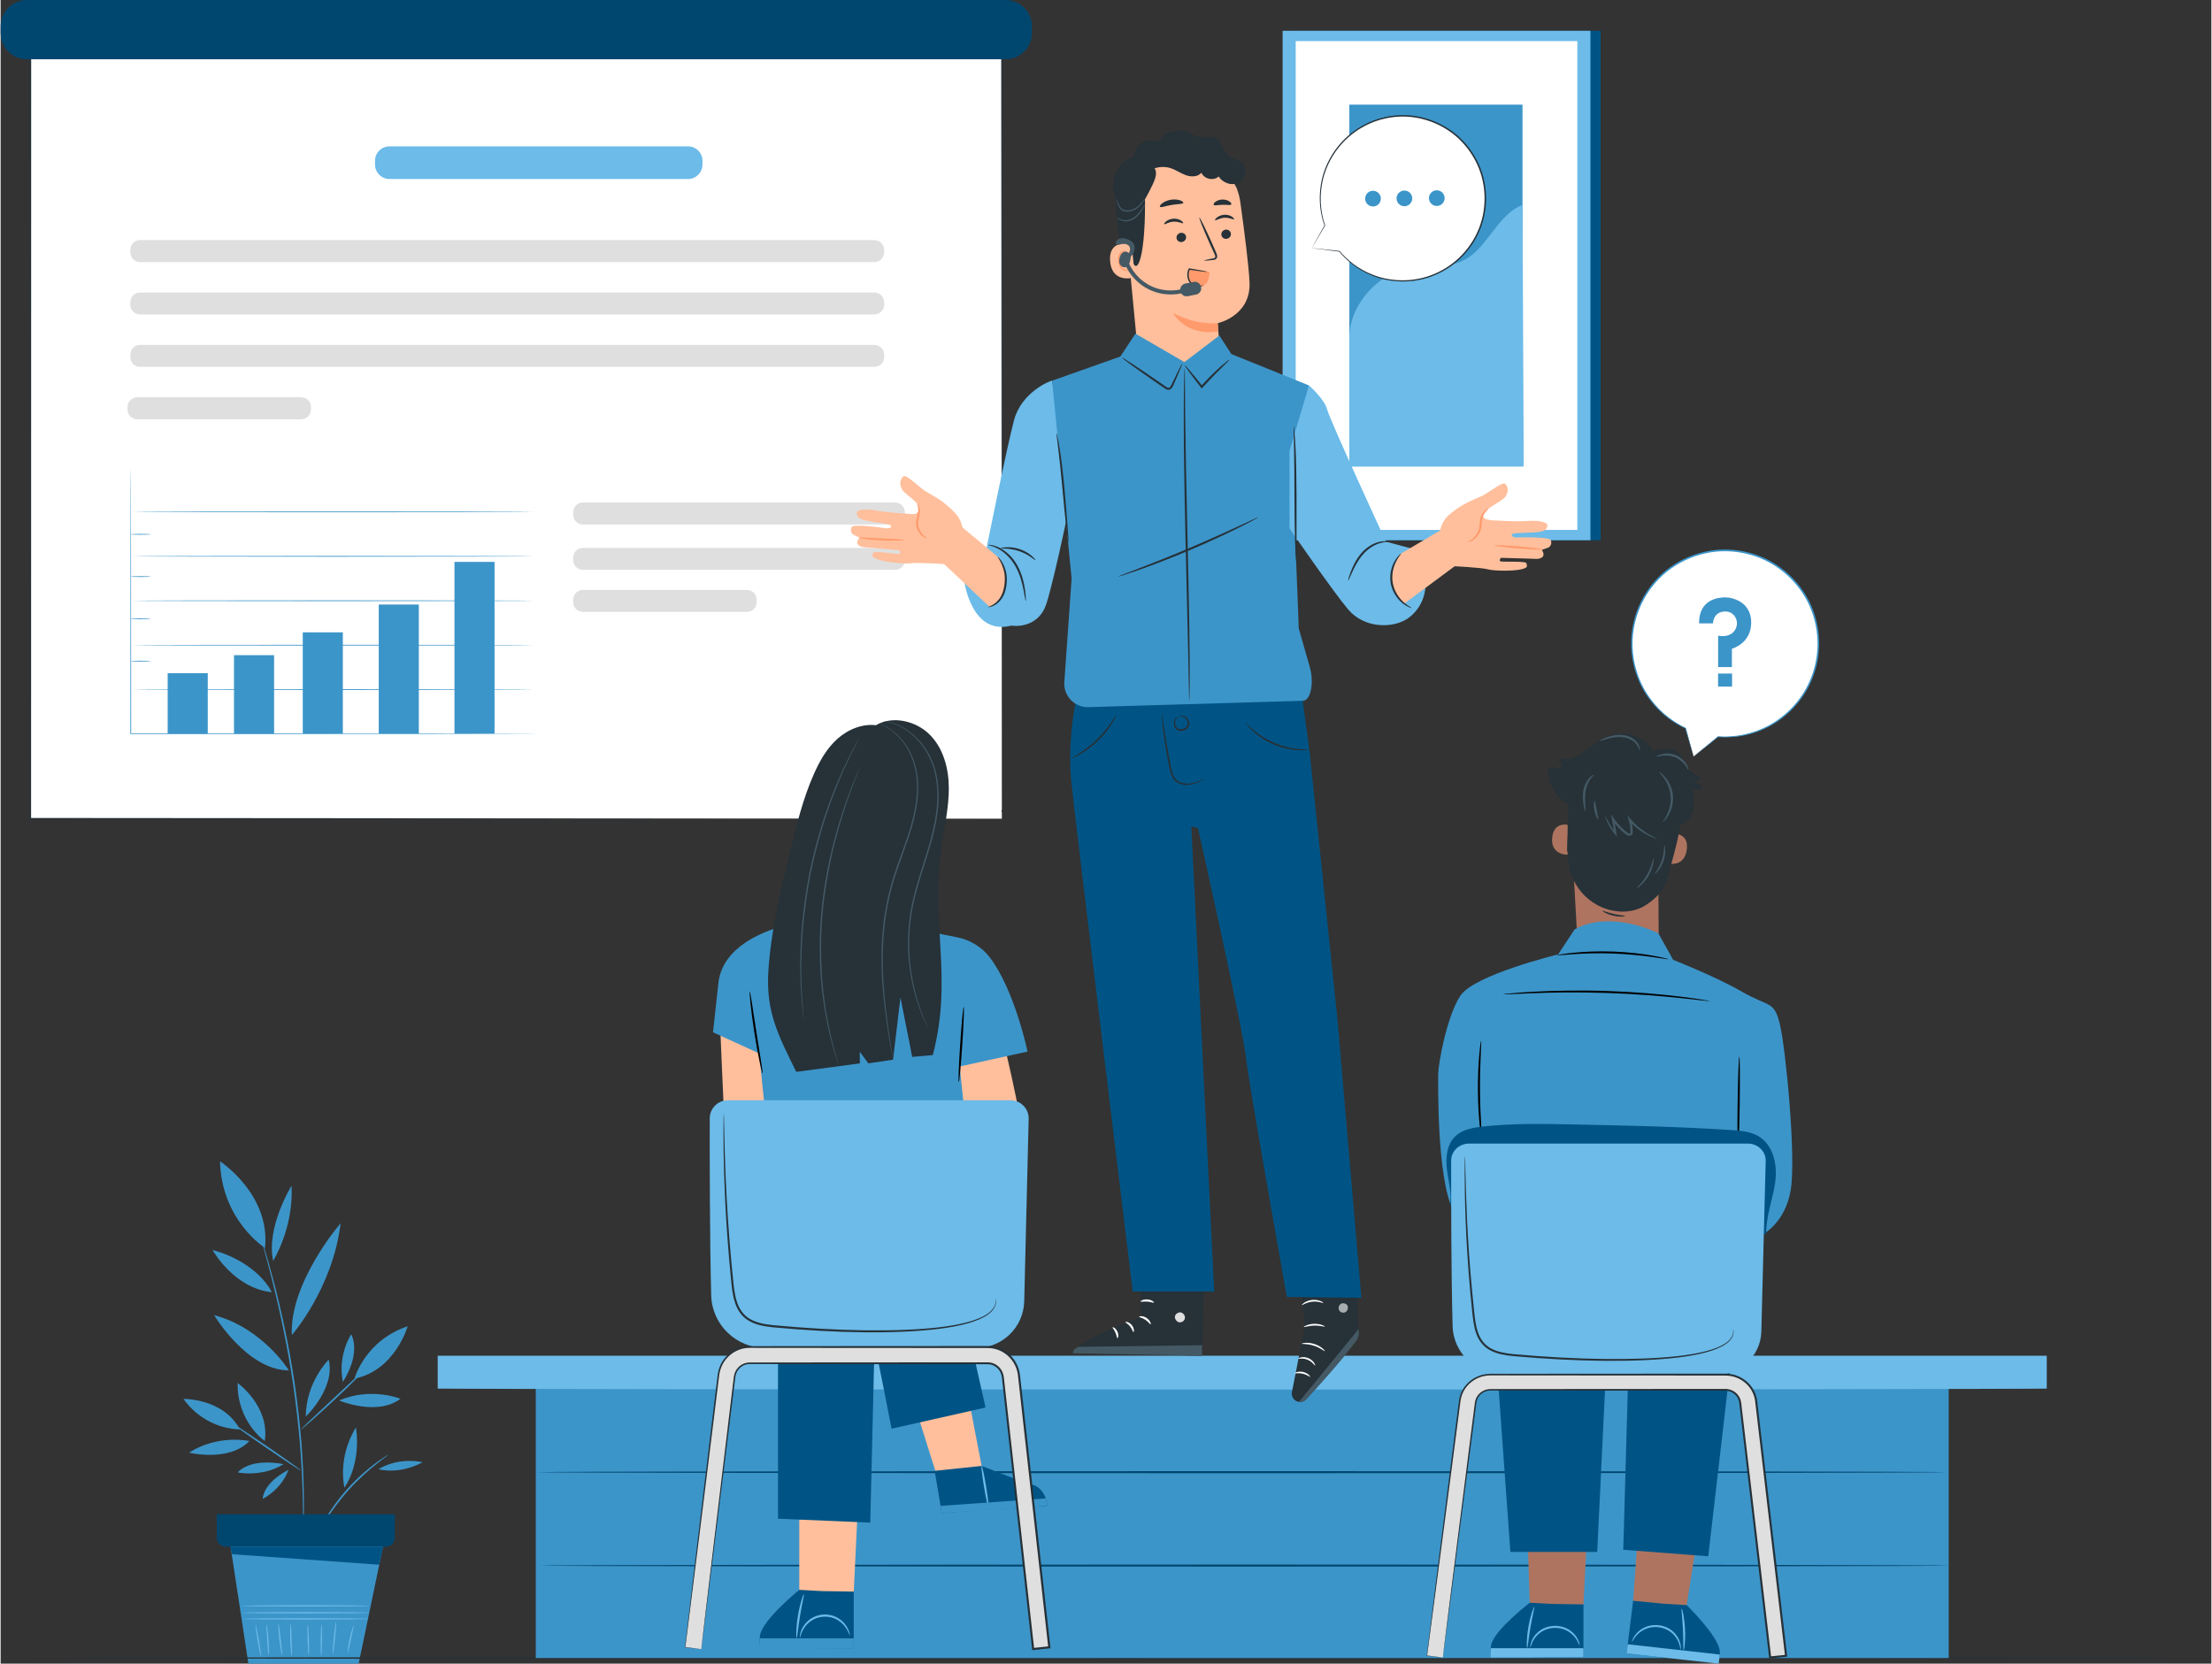 <?xml version="1.0" encoding="UTF-8"?>
<!DOCTYPE svg PUBLIC "-//W3C//DTD SVG 1.1//EN" "http://www.w3.org/Graphics/SVG/1.1/DTD/svg11.dtd">
<!-- Creator: CorelDRAW 2019 (64-Bit) -->
<svg xmlns="http://www.w3.org/2000/svg" xml:space="preserve" width="1.667in" height="1.254in" version="1.1" style="shape-rendering:geometricPrecision; text-rendering:geometricPrecision; image-rendering:optimizeQuality; fill-rule:evenodd; clip-rule:evenodd"
viewBox="0 0 1666.69 1254.48"
 xmlns:xlink="http://www.w3.org/1999/xlink">
 <rect x="0" y="0" width="1666.69" height="1254.48" fill="#333333" stroke="none"/>
 <defs>
  <style type="text/css">
   <![CDATA[
    .fil12 {fill:black;fill-rule:nonzero}
    .fil2 {fill:#004770;fill-rule:nonzero}
    .fil3 {fill:#005485;fill-rule:nonzero}
    .fil5 {fill:#263138;fill-rule:nonzero}
    .fil0 {fill:#3C95C9;fill-rule:nonzero}
    .fil7 {fill:#445964;fill-rule:nonzero}
    .fil1 {fill:#6CBBE9;fill-rule:nonzero}
    .fil11 {fill:#AE7460;fill-rule:nonzero}
    .fil6 {fill:#DFDFDF;fill-rule:nonzero}
    .fil10 {fill:#FF9A6C;fill-rule:nonzero}
    .fil9 {fill:#FFBF9C;fill-rule:nonzero}
    .fil4 {fill:white;fill-rule:nonzero}
    .fil8 {fill:white;fill-rule:nonzero;fill-opacity:0.6}
   ]]>
  </style>
 </defs>
 <g id="Layer_x0020_1">
  <g id="_2016558824352">
   <g>
    <g>
     <g>
      <g>
       <g>
        <g>
         <path class="fil0" d="M230.05 1068.18c0.15,-26.21 17.3,-42.96 17.3,-42.96 5.23,21.56 -17.3,42.96 -17.3,42.96z"/>
        </g>
       </g>
      </g>
      <g>
       <g>
        <g>
         <path class="fil0" d="M255.16 1056.02c24.09,-10.31 46.3,-1.28 46.3,-1.28 -17.68,13.39 -46.3,1.28 -46.3,1.28z"/>
        </g>
       </g>
      </g>
      <g>
       <g>
        <g>
         <path class="fil0" d="M258.02 1042.05c-4.19,-20.26 6.3,-35.98 6.3,-35.98 7.58,15.79 -6.3,35.98 -6.3,35.98z"/>
        </g>
       </g>
      </g>
      <g>
       <g>
        <g>
         <path class="fil0" d="M160.93 991.66c36.7,9.77 56.39,41.68 56.39,41.68 -31.37,0.02 -56.39,-41.68 -56.39,-41.68z"/>
        </g>
       </g>
      </g>
      <g>
       <g>
        <g>
         <path class="fil0" d="M219.55 1006.7c-1.91,-39.56 36.76,-84.34 36.76,-84.34 -5.84,49.12 -36.76,84.34 -36.76,84.34z"/>
        </g>
       </g>
      </g>
      <g>
       <g>
        <g>
         <path class="fil0" d="M219.35 894.03c1.64,32.09 -13.9,56.67 -13.9,56.67 -5.46,-25.44 13.9,-56.67 13.9,-56.67z"/>
        </g>
       </g>
      </g>
      <g>
       <g>
        <g>
         <path class="fil0" d="M204.45 974.4c-28.93,-3.1 -44.66,-31.88 -44.66,-31.88 34.98,9.8 44.66,31.88 44.66,31.88z"/>
        </g>
       </g>
      </g>
      <g>
       <g>
        <g>
         <path class="fil0" d="M142.06 1095.36c22.1,-14.08 45.48,-8.76 45.48,-8.76 -15.28,16.08 -45.48,8.76 -45.48,8.76z"/>
        </g>
       </g>
      </g>
      <g>
       <g>
        <g>
         <path class="fil0" d="M217.01 1108.34c-5.48,15.12 -19.44,21.89 -19.44,21.89 1.24,-13.35 19.44,-21.89 19.44,-21.89z"/>
        </g>
       </g>
      </g>
      <g>
       <g>
        <g>
         <path class="fil0" d="M213.29 1104.08c-16.45,10.13 -34.59,6.17 -34.59,6.17 11.13,-11.6 34.59,-6.17 34.59,-6.17z"/>
        </g>
       </g>
      </g>
      <g>
       <g>
        <g>
         <g>
          <path class="fil0" d="M228.08 1157.34c-0.02,0 -0.04,-0.2 -0.06,-0.59 -0.01,-0.46 -0.02,-1.03 -0.04,-1.72 -0,-1.63 -0.01,-3.84 -0.01,-6.63 0.02,-2.88 0.03,-6.4 -0.06,-10.48 -0.06,-4.09 -0.07,-8.74 -0.29,-13.88 -0.25,-10.29 -0.98,-22.52 -2.03,-36.07 -1.18,-13.55 -2.82,-28.41 -5.08,-43.94 -4.57,-31.07 -10.82,-58.84 -15.84,-78.79 -2.53,-9.98 -4.67,-18.03 -6.22,-23.57 -0.72,-2.7 -1.3,-4.83 -1.72,-6.4 -0.17,-0.67 -0.31,-1.22 -0.42,-1.67 -0.09,-0.38 -0.12,-0.58 -0.1,-0.58 0.02,-0.01 0.1,0.18 0.23,0.54 0.15,0.44 0.32,0.98 0.54,1.64 0.48,1.56 1.14,3.67 1.96,6.33 1.7,5.5 3.98,13.52 6.62,23.48 5.25,19.91 11.65,47.7 16.23,78.83 2.27,15.56 3.88,30.46 4.99,44.03 0.99,13.59 1.63,25.85 1.76,36.15 0.16,5.15 0.11,9.81 0.1,13.9 0.02,4.09 -0.06,7.62 -0.16,10.5 -0.1,2.79 -0.17,5 -0.23,6.63 -0.04,0.69 -0.07,1.26 -0.09,1.72 -0.03,0.39 -0.06,0.59 -0.07,0.59z"/>
         </g>
        </g>
       </g>
      </g>
      <g>
       <g>
        <g>
         <g>
          <path class="fil0" d="M174.99 1073.6c0.2,-0.3 11.89,7.37 26.11,17.11 14.22,9.75 25.58,17.89 25.38,18.18 -0.2,0.3 -11.89,-7.36 -26.11,-17.11 -14.22,-9.74 -25.58,-17.89 -25.38,-18.18z"/>
         </g>
        </g>
       </g>
      </g>
      <g>
       <g>
        <g>
         <g>
          <path class="fil0" d="M226.48 1077.81c-0.06,-0.07 0.59,-0.76 1.8,-1.96 1.43,-1.38 3.17,-3.06 5.2,-5.01 4.69,-4.39 10.71,-10.05 17.38,-16.31 6.67,-6.26 12.7,-11.91 17.39,-16.3 2.06,-1.93 3.81,-3.58 5.27,-4.94 1.26,-1.16 1.98,-1.77 2.04,-1.7 0.06,0.06 -0.54,0.79 -1.69,2.06 -1.14,1.28 -2.85,3.06 -4.98,5.24 -4.28,4.36 -10.33,10.24 -17.14,16.59 -6.81,6.36 -13.07,12.01 -17.65,16.04 -2.29,2.01 -4.17,3.62 -5.48,4.71 -1.32,1.09 -2.07,1.66 -2.14,1.59z"/>
         </g>
        </g>
       </g>
      </g>
      <g>
       <g>
        <g>
         <path class="fil0" d="M137.86 1054.85c0,0 29.89,-0.57 42.54,22.96 0,0 -25.5,0.84 -42.54,-22.96z"/>
        </g>
       </g>
      </g>
      <g>
       <g>
        <g>
         <path class="fil0" d="M178.68 1042.85c0,0 24.34,17.36 20.47,43.79 0,0 -20.98,-14.53 -20.47,-43.79z"/>
        </g>
       </g>
      </g>
      <g>
       <g>
        <g>
         <path class="fil0" d="M306.88 1000.07c0,0 -9.6,33.46 -40.12,39.47 0,0 7.8,-28.67 40.12,-39.47z"/>
        </g>
       </g>
      </g>
      <g>
       <g>
        <g>
         <path class="fil0" d="M165.41 875.68c0,0 38.13,24.88 33.91,65.34 0,0 -32.83,-20.78 -33.91,-65.34z"/>
        </g>
       </g>
      </g>
     </g>
     <g>
      <g>
       <g>
        <g>
         <path class="fil0" d="M292.34 1096.95c0.05,0.07 -0.84,0.78 -2.48,1.99 -1.65,1.19 -4,2.97 -6.84,5.23 -5.7,4.51 -13.24,11.17 -20.65,19.4 -7.4,8.26 -13.21,16.47 -17.08,22.61 -1.94,3.07 -3.46,5.6 -4.47,7.36 -1.02,1.76 -1.63,2.72 -1.71,2.68 -0.08,-0.04 0.37,-1.07 1.26,-2.91 0.87,-1.85 2.28,-4.45 4.13,-7.6 3.69,-6.31 9.44,-14.68 16.9,-23 7.48,-8.31 15.19,-14.92 21.06,-19.26 2.93,-2.18 5.37,-3.85 7.11,-4.92 1.73,-1.08 2.71,-1.65 2.76,-1.57z"/>
        </g>
       </g>
      </g>
     </g>
     <g>
      <g>
       <g>
        <path class="fil0" d="M259.15 1121.79c-4.87,-25.75 8.76,-45.47 8.76,-45.47 4.1,28.35 -8.76,45.47 -8.76,45.47z"/>
       </g>
      </g>
     </g>
     <g>
      <g>
       <g>
        <path class="fil0" d="M284.81 1107.81c16.44,-9.65 33.29,-5.16 33.29,-5.16 -18.41,9.77 -33.29,5.16 -33.29,5.16z"/>
       </g>
      </g>
     </g>
    </g>
    <g>
     <g>
      <g>
       <g>
        <g>
         <polygon class="fil0" points="172.48,1160.45 186.78,1254.48 269.91,1254.48 289.21,1161.81 "/>
        </g>
       </g>
      </g>
     </g>
     <g>
      <g>
       <g>
        <g>
         <g>
          <g>
           <path class="fil1" d="M277.58 1220.71c0,0.27 -21.3,0.49 -47.57,0.49 -26.28,0 -47.57,-0.22 -47.57,-0.49 0,-0.27 21.3,-0.49 47.57,-0.49 26.27,0 47.57,0.22 47.57,0.49z"/>
          </g>
         </g>
        </g>
       </g>
      </g>
      <g>
       <g>
        <g>
         <g>
          <g>
           <path class="fil1" d="M277.91 1216.09c0,0.27 -21.44,0.48 -47.89,0.48 -26.46,0 -47.9,-0.22 -47.9,-0.48 0,-0.27 21.44,-0.49 47.9,-0.49 26.45,0 47.89,0.22 47.89,0.49z"/>
          </g>
         </g>
        </g>
       </g>
      </g>
      <g>
       <g>
        <g>
         <g>
          <g>
           <path class="fil1" d="M277.74 1210.87c0,0.27 -21.44,0.49 -47.89,0.49 -26.46,0 -47.9,-0.22 -47.9,-0.49 0,-0.27 21.44,-0.49 47.9,-0.49 26.45,0 47.89,0.22 47.89,0.49z"/>
          </g>
         </g>
        </g>
       </g>
      </g>
      <g>
       <g>
        <g>
         <g>
          <g>
           <path class="fil1" d="M196.34 1249.11c-0.27,0.05 -1.41,-5.25 -2.55,-11.84 -1.15,-6.59 -1.85,-11.96 -1.59,-12 0.27,-0.05 1.41,5.25 2.55,11.84 1.14,6.58 1.85,11.96 1.59,12z"/>
          </g>
         </g>
        </g>
       </g>
      </g>
      <g>
       <g>
        <g>
         <g>
          <g>
           <path class="fil1" d="M201.99 1248.12c-0.28,0 -0.59,-5.18 -1.03,-11.56 -0.43,-6.38 -0.81,-11.55 -0.54,-11.58 0.26,-0.03 1.09,5.11 1.52,11.52 0.44,6.4 0.32,11.61 0.06,11.62z"/>
          </g>
         </g>
        </g>
       </g>
      </g>
      <g>
       <g>
        <g>
         <g>
          <g>
           <path class="fil1" d="M212.3 1248.11c-0.26,0.05 -1.39,-5.23 -2.17,-11.84 -0.78,-6.61 -0.89,-12.01 -0.63,-12.02 0.28,-0.02 0.83,5.33 1.6,11.91 0.77,6.58 1.47,11.91 1.2,11.96z"/>
          </g>
         </g>
        </g>
       </g>
      </g>
      <g>
       <g>
        <g>
         <g>
          <g>
           <path class="fil1" d="M219.53 1248.61c-0.26,0.02 -0.94,-5.36 -1.15,-12.04 -0.22,-6.68 0.11,-12.09 0.37,-12.09 0.28,0.01 0.39,5.41 0.61,12.06 0.21,6.65 0.45,12.04 0.18,12.07z"/>
          </g>
         </g>
        </g>
       </g>
      </g>
      <g>
       <g>
        <g>
         <g>
          <g>
           <path class="fil1" d="M232.34 1248.12c-0.27,0.01 -0.66,-5.11 -0.88,-11.42 -0.21,-6.32 -0.17,-11.45 0.1,-11.46 0.27,-0.01 0.66,5.1 0.87,11.42 0.21,6.31 0.17,11.44 -0.1,11.46z"/>
          </g>
         </g>
        </g>
       </g>
      </g>
      <g>
       <g>
        <g>
         <g>
          <g>
           <path class="fil1" d="M241.69 1248.61c-0.27,0 -0.44,-5.29 -0.39,-11.81 0.06,-6.52 0.31,-11.81 0.59,-11.81 0.27,0 0.44,5.29 0.39,11.81 -0.05,6.52 -0.31,11.81 -0.58,11.81z"/>
          </g>
         </g>
        </g>
       </g>
      </g>
      <g>
       <g>
        <g>
         <g>
          <g>
           <path class="fil1" d="M250.47 1247.35c-0.27,-0.02 0.05,-5.56 0.71,-12.35 0.66,-6.8 1.41,-12.28 1.68,-12.26 0.27,0.03 -0.05,5.56 -0.71,12.35 -0.66,6.79 -1.41,12.28 -1.68,12.25z"/>
          </g>
         </g>
        </g>
       </g>
      </g>
      <g>
       <g>
        <g>
         <g>
          <g>
           <path class="fil1" d="M261.77 1246.12c-0.26,-0.03 0.15,-4.78 1.4,-10.5 1.24,-5.73 2.84,-10.21 3.09,-10.13 0.27,0.08 -0.91,4.66 -2.14,10.34 -1.24,5.68 -2.07,10.33 -2.35,10.29z"/>
          </g>
         </g>
        </g>
       </g>
      </g>
     </g>
     <g>
      <g>
       <g>
        <g>
         <path class="fil2" d="M162.94 1141.83l0 17.59c0,3.83 3.1,6.93 6.93,6.93l120.38 0c3.82,0 6.93,-3.1 6.93,-6.93l0 -17.59 -134.23 0z"/>
        </g>
       </g>
      </g>
     </g>
     <g>
      <g>
       <g>
        <g>
         <polygon class="fil3" points="173.37,1166.35 174.37,1171.95 285.45,1179.87 288.26,1166.35 "/>
        </g>
       </g>
      </g>
     </g>
    </g>
   </g>
   <g>
    <g>
     <g>
      <polygon class="fil3" points="1206.29,407.38 974.2,407.38 974.2,23.21 1206.29,23.21 "/>
     </g>
    </g>
    <g>
     <g>
      <polygon class="fil1" points="1198.57,407.38 966.48,407.38 966.48,23.21 1198.57,23.21 "/>
     </g>
    </g>
    <g>
     <g>
      <polygon class="fil4" points="1188.68,399.59 976.36,399.59 976.36,31 1188.68,31 "/>
     </g>
    </g>
    <g>
     <g>
      <g>
       <polygon class="fil0" points="1147.35,351.7 1016.79,351.7 1016.79,78.9 1147.35,78.9 "/>
      </g>
     </g>
     <g>
      <g>
       <path class="fil1" d="M1016.79 255.16c-0.3,-25.48 22.61,-50.36 47.85,-53.92 12.03,-1.7 24.82,0.69 36.06,-3.92 20.07,-8.23 26.46,-34.89 46.65,-42.8l0.92 197.17 -131.48 0 0 -96.54z"/>
      </g>
     </g>
    </g>
   </g>
   <g>
    <g>
     <path class="fil5" d="M1666.69 1250.24c0,0.43 -368.83,0.78 -823.7,0.78 -455.03,0 -823.78,-0.35 -823.78,-0.78 0,-0.43 368.75,-0.78 823.78,-0.78 454.87,0 823.7,0.35 823.7,0.78z"/>
    </g>
   </g>
   <g>
    <g>
     <polygon class="fil0" points="1468.64,1250.24 403.46,1250.24 403.46,1034.46 1468.64,1034.46 "/>
    </g>
    <g>
     <polygon class="fil1" points="1542.58,1047.08 329.52,1047.08 329.52,1022.27 1542.58,1022.27 "/>
    </g>
    <g>
     <g>
      <path class="fil1" d="M1542.69 1046.99c0,0.43 -270.45,0.78 -604,0.78 -333.66,0 -604.06,-0.35 -604.06,-0.78 0,-0.43 270.39,-0.78 604.06,-0.78 333.54,0 604,0.35 604,0.78z"/>
     </g>
    </g>
    <g>
     <g>
      <path class="fil2" d="M1469.54 1180.52c0,0.43 -238.06,0.78 -531.65,0.78 -293.69,0 -531.7,-0.35 -531.7,-0.78 0,-0.43 238.01,-0.78 531.7,-0.78 293.59,0 531.65,0.35 531.65,0.78z"/>
     </g>
    </g>
    <g>
     <g>
      <path class="fil2" d="M1467.5 1110.09c0,0.43 -238.06,0.78 -531.65,0.78 -293.69,0 -531.7,-0.35 -531.7,-0.78 0,-0.43 238.01,-0.78 531.7,-0.78 293.59,0 531.65,0.35 531.65,0.78z"/>
     </g>
    </g>
   </g>
   <g>
    <g>
     <g>
      <polygon class="fil4" points="754.82,617.33 22.43,617.33 22.43,11.07 754.82,11.07 "/>
     </g>
     <g>
      <g>
       <path class="fil5" d="M754.82 617.33c-0,-4.22 -0.2,-240.91 -0.5,-606.25l0.5 0.5c-209.72,0.03 -461.65,0.06 -732.33,0.1l-0.06 0 0.6 -0.6c-0.02,219.47 -0.05,426.58 -0.07,606.25l-0.54 -0.54c435.98,0.32 727.7,0.53 732.39,0.54 -4.69,0 -296.41,0.22 -732.39,0.54l-0.54 0 0 -0.54c-0.02,-179.67 -0.04,-386.79 -0.07,-606.25l0 -0.61 0.61 0 0.06 0c270.68,0.04 522.6,0.07 732.33,0.1l0.5 0 0 0.51c-0.3,365.35 -0.5,602.03 -0.5,606.25z"/>
      </g>
     </g>
     <g>
      <path class="fil6" d="M674.37 395.47l-235.37 0c-4.06,0 -7.35,-3.29 -7.35,-7.35l0 -1.87c0,-4.06 3.29,-7.35 7.35,-7.35l235.37 0c4.06,0 7.35,3.29 7.35,7.35l0 1.87c0,4.06 -3.29,7.35 -7.35,7.35z"/>
     </g>
     <g>
      <path class="fil6" d="M674.37 429.71l-235.37 0c-4.06,0 -7.35,-3.29 -7.35,-7.35l0 -1.87c0,-4.06 3.29,-7.35 7.35,-7.35l235.37 0c4.06,0 7.35,3.29 7.35,7.35l0 1.87c0,4.06 -3.29,7.35 -7.35,7.35z"/>
     </g>
     <g>
      <path class="fil6" d="M562.62 461.4l-123.63 0c-4.06,0 -7.35,-3.29 -7.35,-7.35l0 -1.87c0,-4.06 3.29,-7.35 7.35,-7.35l123.63 0c4.06,0 7.35,3.29 7.35,7.35l0 1.87c0,4.06 -3.29,7.35 -7.35,7.35z"/>
     </g>
    </g>
    <g>
     <path class="fil2" d="M757.66 44.69l-737.83 0c-10.95,0 -19.82,-8.88 -19.82,-19.82l0 -5.04c0,-10.95 8.87,-19.82 19.82,-19.82l737.83 0c10.95,0 19.82,8.87 19.82,19.82l0 5.04c0,10.94 -8.87,19.82 -19.82,19.82z"/>
    </g>
    <g>
     <g>
      <g>
       <path class="fil0" d="M402.17 385.98c0,0.17 -67.93,0.31 -151.7,0.31 -83.8,0 -151.71,-0.14 -151.71,-0.31 0,-0.17 67.91,-0.31 151.71,-0.31 83.77,0 151.7,0.14 151.7,0.31z"/>
      </g>
     </g>
     <g>
      <g>
       <path class="fil0" d="M402.17 419.48c0,0.17 -67.93,0.31 -151.7,0.31 -83.8,0 -151.71,-0.14 -151.71,-0.31 0,-0.17 67.91,-0.31 151.71,-0.31 83.77,0 151.7,0.14 151.7,0.31z"/>
      </g>
     </g>
     <g>
      <g>
       <path class="fil0" d="M402.17 452.98c0,0.17 -67.93,0.31 -151.7,0.31 -83.8,0 -151.71,-0.14 -151.71,-0.31 0,-0.17 67.91,-0.31 151.71,-0.31 83.77,0 151.7,0.14 151.7,0.31z"/>
      </g>
     </g>
     <g>
      <g>
       <path class="fil0" d="M402.17 486.49c0,0.17 -67.93,0.31 -151.7,0.31 -83.8,0 -151.71,-0.14 -151.71,-0.31 0,-0.17 67.91,-0.31 151.71,-0.31 83.77,0 151.7,0.14 151.7,0.31z"/>
      </g>
     </g>
     <g>
      <g>
       <path class="fil0" d="M402.17 519.99c0,0.17 -67.93,0.31 -151.7,0.31 -83.8,0 -151.71,-0.14 -151.71,-0.31 0,-0.17 67.91,-0.31 151.71,-0.31 83.77,0 151.7,0.14 151.7,0.31z"/>
      </g>
     </g>
     <g>
      <polygon class="fil0" points="315.29,455.85 285.06,455.85 285.06,553.18 315.29,553.18 "/>
     </g>
     <g>
      <polygon class="fil0" points="372.37,423.7 342.14,423.7 342.14,553.18 372.37,553.18 "/>
     </g>
     <g>
      <polygon class="fil0" points="156.16,507.62 125.94,507.62 125.94,553.18 156.16,553.18 "/>
     </g>
     <g>
      <polygon class="fil0" points="206.17,494.03 175.95,494.03 175.95,553.18 206.17,553.18 "/>
     </g>
     <g>
      <polygon class="fil0" points="258,476.82 227.78,476.82 227.78,553.18 258,553.18 "/>
     </g>
     <g>
      <g>
       <path class="fil0" d="M404.93 553.22c0,0 -0.47,0.02 -1.39,0.03 -0.93,0 -2.3,0.01 -4.08,0.02 -3.6,0.01 -8.88,0.03 -15.69,0.05 -13.64,0.02 -33.35,0.05 -57.7,0.09 -48.73,0.02 -116.04,0.05 -190.37,0.08 -12.89,0 -25.56,-0 -37.62,-0l-0.31 0 0 -0.26c0.04,-56.39 0.08,-106.22 0.11,-141.95 0.04,-17.86 0.07,-32.19 0.09,-42.08 0.02,-4.93 0.04,-8.74 0.06,-11.34 0.01,-1.28 0.02,-2.26 0.03,-2.94 0.01,-0.66 0.03,-1 0.03,-1 0,0 0.02,0.34 0.03,1 0,0.67 0.02,1.65 0.03,2.94 0.01,2.6 0.03,6.41 0.05,11.34 0.02,9.89 0.06,24.22 0.09,42.08 0.03,35.74 0.06,85.56 0.11,141.95l-0.31 -0.27c12.06,0 24.73,0 37.62,-0 74.33,0.03 141.64,0.06 190.37,0.08 24.35,0.04 44.07,0.07 57.7,0.09 6.8,0.02 12.09,0.04 15.69,0.05 1.79,0.01 3.15,0.02 4.08,0.03 0.92,0.01 1.39,0.03 1.39,0.03z"/>
      </g>
     </g>
     <g>
      <g>
       <path class="fil0" d="M113.08 402.9c0,0.17 -3.36,0.31 -7.5,0.31 -4.15,0 -7.51,-0.14 -7.51,-0.31 0,-0.17 3.36,-0.31 7.51,-0.31 4.15,0 7.5,0.14 7.5,0.31z"/>
      </g>
     </g>
     <g>
      <g>
       <path class="fil0" d="M113.08 434.77c0,0.17 -3.36,0.31 -7.5,0.31 -4.15,0 -7.51,-0.14 -7.51,-0.31 0,-0.17 3.36,-0.31 7.51,-0.31 4.15,0 7.5,0.14 7.5,0.31z"/>
      </g>
     </g>
     <g>
      <g>
       <path class="fil0" d="M113.08 466.64c0,0.17 -3.36,0.31 -7.5,0.31 -4.15,0 -7.51,-0.14 -7.51,-0.31 0,-0.17 3.36,-0.31 7.51,-0.31 4.15,0 7.5,0.14 7.5,0.31z"/>
      </g>
     </g>
     <g>
      <g>
       <path class="fil0" d="M113.08 498.52c0,0.17 -3.36,0.31 -7.5,0.31 -4.15,0 -7.51,-0.14 -7.51,-0.31 0,-0.17 3.36,-0.31 7.51,-0.31 4.15,0 7.5,0.14 7.5,0.31z"/>
      </g>
     </g>
    </g>
    <g>
     <path class="fil1" d="M518.21 134.98l-225.04 0c-6.03,0 -10.92,-4.89 -10.92,-10.92l0 -2.78c0,-6.03 4.89,-10.92 10.92,-10.92l225.04 0c6.03,0 10.92,4.89 10.92,10.92l0 2.78c0,6.03 -4.89,10.92 -10.92,10.92z"/>
    </g>
    <g>
     <path class="fil6" d="M658.75 197.63l-553.64 0c-4.06,0 -7.35,-3.29 -7.35,-7.35l0 -1.87c0,-4.06 3.29,-7.35 7.35,-7.35l553.64 0c4.06,0 7.35,3.29 7.35,7.35l0 1.87c0,4.06 -3.29,7.35 -7.35,7.35z"/>
    </g>
    <g>
     <path class="fil6" d="M658.75 237.13l-553.64 0c-4.06,0 -7.35,-3.29 -7.35,-7.35l0 -1.87c0,-4.06 3.29,-7.35 7.35,-7.35l553.64 0c4.06,0 7.35,3.29 7.35,7.35l0 1.87c0,4.06 -3.29,7.35 -7.35,7.35z"/>
    </g>
    <g>
     <path class="fil6" d="M658.75 276.63l-553.64 0c-4.06,0 -7.35,-3.29 -7.35,-7.35l0 -1.87c0,-4.06 3.29,-7.35 7.35,-7.35l553.64 0c4.06,0 7.35,3.29 7.35,7.35l0 1.87c0,4.06 -3.29,7.35 -7.35,7.35z"/>
    </g>
    <g>
     <path class="fil6" d="M226.6 316.13l-123.62 0c-4.06,0 -7.35,-3.29 -7.35,-7.35l0 -1.87c0,-4.06 3.29,-7.35 7.35,-7.35l123.62 0c4.06,0 7.35,3.29 7.35,7.35l0 1.87c0,4.06 -3.29,7.35 -7.35,7.35z"/>
    </g>
   </g>
   <g>
    <g>
     <g>
      <g>
       <g>
        <g>
         <g>
          <g>
           <g>
            <g>
             <g>
              <g>
               <g>
                <g>
                 <path class="fil4" d="M1276.35 570.4l-6.04 -21.31c-11.41,-5.31 -21.55,-13.75 -28.98,-25.04 -21.39,-32.45 -12.41,-76.1 20.04,-97.48 32.45,-21.39 76.1,-12.41 97.48,20.04 21.39,32.45 12.41,76.1 -20.04,97.48 -13.55,8.93 -29.05,12.55 -44.07,11.39l0.04 0.01 -18.43 14.9z"/>
                </g>
               </g>
              </g>
             </g>
             <g>
              <g>
               <g>
                <g>
                 <g>
                  <path class="fil0" d="M1276.35 570.4c0,0 0.42,-0.37 1.21,-1.04 0.83,-0.69 2,-1.66 3.51,-2.92 3.11,-2.56 7.65,-6.3 13.53,-11.16l0.08 0.48c0,0 -0.02,-0.01 -0.04,-0.02 -0.15,-0.05 -0.22,-0.21 -0.17,-0.35 0.04,-0.13 0.17,-0.2 0.29,-0.19 9.06,0.63 21.2,-0.28 33.96,-6.06 6.37,-2.81 12.73,-7 18.59,-12.41 5.87,-5.4 11.18,-12.16 15.14,-20.13 3.97,-7.94 6.57,-17.07 7.19,-26.73 0.63,-9.65 -0.76,-19.82 -4.45,-29.49 -7.24,-19.35 -24.6,-36.36 -46.67,-42.22 -11.09,-3.01 -22.72,-3.37 -33.48,-0.86 -10.78,2.39 -20.69,7.29 -28.87,13.84 -8.17,6.57 -14.47,14.84 -18.75,23.61 -4.29,8.79 -6.54,18.11 -7.02,27.05 -0.93,17.99 5.15,34.04 13.48,45.18 8.31,11.31 18.42,18.04 26.53,21.87 0.07,0.03 0.13,0.1 0.15,0.17 1.87,6.87 3.31,12.17 4.31,15.8 0.48,1.78 0.85,3.15 1.11,4.13 0.25,0.93 0.36,1.44 0.36,1.44 0,0 -0.15,-0.42 -0.41,-1.31 -0.29,-0.96 -0.69,-2.29 -1.2,-4.02 -1.08,-3.66 -2.65,-8.99 -4.69,-15.9l0.15 0.17c-8.21,-3.76 -18.49,-10.47 -26.98,-21.87 -8.5,-11.21 -14.76,-27.46 -13.87,-45.73 0.44,-9.08 2.7,-18.56 7.04,-27.5 4.33,-8.93 10.72,-17.36 19.03,-24.06 8.3,-6.67 18.39,-11.68 29.37,-14.12 10.96,-2.56 22.8,-2.2 34.09,0.86 22.48,5.98 40.15,23.33 47.48,43.02 3.74,9.85 5.13,20.2 4.47,30.01 -0.65,9.82 -3.33,19.09 -7.39,27.14 -4.05,8.07 -9.48,14.92 -15.45,20.37 -5.98,5.46 -12.44,9.66 -18.91,12.47 -12.95,5.77 -25.23,6.57 -34.35,5.84l0.11 -0.54c0.01,0 0.04,0.01 0.04,0.01 0.15,0.05 0.23,0.21 0.18,0.35 -0.02,0.05 -0.06,0.1 -0.09,0.13 -6.05,4.79 -10.71,8.48 -13.91,11.02 -1.52,1.2 -2.69,2.12 -3.53,2.78 -0.78,0.61 -1.17,0.89 -1.17,0.89z"/>
                 </g>
                </g>
               </g>
              </g>
             </g>
            </g>
           </g>
          </g>
         </g>
        </g>
       </g>
      </g>
     </g>
    </g>
    <g>
     <g>
      <g>
       <g>
        <g>
         <g>
          <g>
           <g>
            <path class="fil0" d="M1280.47 470.05l10.49 0c0,0 0,-8.81 9.16,-8.97 4.75,-0.08 7.22,3.04 8.22,5.42 1.17,2.77 0.81,5.93 -0.75,8.5 -1.78,2.94 -5.68,5.6 -12.75,4.36l0 23.66 10.38 0 0 -13.86c0,0 14.55,-3.76 14.55,-19.8 0,-15.34 -13.76,-18.91 -19.65,-18.91 -4.5,0 -19.85,1.09 -19.65,19.6z"/>
           </g>
          </g>
         </g>
        </g>
       </g>
       <g>
        <g>
         <g>
          <g>
           <g>
            <polygon class="fil0" points="1305.35,517.72 1294.81,517.72 1294.81,507.89 1305.35,507.89 "/>
           </g>
          </g>
         </g>
        </g>
       </g>
      </g>
     </g>
    </g>
   </g>
   <g>
    <g>
     <g>
      <g>
       <g>
        <g>
         <g>
          <g>
           <g>
            <g>
             <g>
              <g>
               <g>
                <path class="fil4" d="M988.51 187l9.79 -16.97c-3.67,-10.52 -4.56,-22.15 -1.99,-33.83 7.4,-33.58 40.62,-54.8 74.2,-47.41 33.58,7.4 54.81,40.62 47.41,74.2 -7.4,33.58 -40.62,54.8 -74.2,47.41 -14.02,-3.09 -25.87,-10.69 -34.41,-20.93l0.02 0.04 -20.82 -2.5z"/>
               </g>
              </g>
             </g>
            </g>
            <g>
             <g>
              <g>
               <g>
                <g>
                 <path class="fil5" d="M988.51 187c0,0 0.49,0.04 1.4,0.13 0.95,0.1 2.28,0.24 4.02,0.43 3.55,0.39 8.72,0.96 15.43,1.7l-0.25 0.35c0,0 -0.01,-0.02 -0.02,-0.03 -0.06,-0.12 -0,-0.27 0.12,-0.33 0.11,-0.05 0.23,-0.02 0.3,0.07 5.19,6.13 13.25,13.28 24.79,17.8 5.72,2.31 12.29,3.76 19.34,4.15 7.04,0.39 14.61,-0.41 22.11,-2.81 7.49,-2.38 14.89,-6.36 21.39,-11.93 6.5,-5.55 12.1,-12.7 15.96,-21.01 7.81,-16.53 7.89,-38.03 -1.99,-55.65 -4.93,-8.89 -11.87,-16.49 -20.1,-21.77 -8.17,-5.37 -17.39,-8.63 -26.58,-9.78 -9.21,-1.13 -18.34,-0.03 -26.55,2.66 -8.22,2.7 -15.52,7.02 -21.48,12.24 -11.98,10.5 -18.42,24.26 -20.35,36.41 -2.05,12.25 -0.09,22.82 2.48,30.32 0.02,0.07 0.01,0.14 -0.02,0.2 -3.2,5.42 -5.67,9.61 -7.37,12.48 -0.83,1.4 -1.48,2.48 -1.94,3.25 -0.44,0.73 -0.69,1.12 -0.69,1.12 0,0 0.17,-0.35 0.57,-1.07 0.43,-0.77 1.03,-1.85 1.81,-3.24 1.66,-2.94 4.07,-7.22 7.2,-12.78l-0.02 0.2c-2.68,-7.53 -4.76,-18.19 -2.77,-30.6 1.87,-12.3 8.32,-26.3 20.46,-37 6.04,-5.32 13.44,-9.73 21.79,-12.5 8.34,-2.76 17.63,-3.9 27,-2.77 9.35,1.15 18.75,4.46 27.07,9.92 8.39,5.37 15.46,13.11 20.48,22.17 10.07,17.94 9.96,39.85 1.98,56.65 -3.94,8.45 -9.65,15.71 -16.28,21.34 -6.63,5.65 -14.16,9.66 -21.78,12.06 -7.62,2.41 -15.31,3.19 -22.45,2.76 -7.15,-0.42 -13.8,-1.93 -19.57,-4.3 -11.65,-4.66 -19.73,-11.95 -24.89,-18.19l0.41 -0.26c0.01,0.01 0.02,0.03 0.02,0.03 0.06,0.12 0.01,0.27 -0.12,0.33 -0.04,0.02 -0.09,0.02 -0.14,0.02 -6.77,-0.88 -11.98,-1.56 -15.56,-2.02 -1.7,-0.23 -3,-0.41 -3.93,-0.53 -0.87,-0.12 -1.29,-0.2 -1.29,-0.2z"/>
                </g>
               </g>
              </g>
             </g>
            </g>
           </g>
          </g>
         </g>
        </g>
       </g>
      </g>
     </g>
    </g>
    <g>
     <g>
      <g>
       <g>
        <g>
         <g>
          <g>
           <g>
            <g>
             <g>
              <path class="fil0" d="M1040.55 149.73c0.02,3.27 -2.6,5.94 -5.87,5.96 -3.27,0.03 -5.94,-2.6 -5.96,-5.87 -0.03,-3.27 2.6,-5.94 5.87,-5.96 3.27,-0.02 5.94,2.6 5.96,5.87z"/>
             </g>
            </g>
           </g>
          </g>
         </g>
        </g>
       </g>
      </g>
     </g>
     <g>
      <g>
       <g>
        <g>
         <g>
          <g>
           <g>
            <g>
             <g>
              <path class="fil0" d="M1064.23 149.55c0.02,3.27 -2.6,5.94 -5.87,5.96 -3.27,0.03 -5.94,-2.6 -5.96,-5.87 -0.03,-3.26 2.6,-5.94 5.87,-5.96 3.27,-0.03 5.94,2.6 5.96,5.87z"/>
             </g>
            </g>
           </g>
          </g>
         </g>
        </g>
       </g>
      </g>
     </g>
     <g>
      <g>
       <g>
        <g>
         <g>
          <g>
           <g>
            <g>
             <g>
              <path class="fil0" d="M1087.82 146.4c1.66,2.81 0.72,6.44 -2.1,8.1 -2.81,1.65 -6.44,0.71 -8.1,-2.1 -1.66,-2.81 -0.72,-6.44 2.1,-8.1 2.81,-1.66 6.44,-0.72 8.1,2.1z"/>
             </g>
            </g>
           </g>
          </g>
         </g>
        </g>
       </g>
      </g>
     </g>
    </g>
   </g>
   <g>
    <g>
     <g>
      <g>
       <g>
        <g>
         <g>
          <g>
           <g>
            <g>
             <g>
              <g>
               <g>
                <g>
                 <g>
                  <path class="fil5" d="M859.02 943.2l0.89 50.21c0,0 -50.74,17.76 -51.48,27.06l97.42 1.78 1.83 -78.29 -48.65 -0.76z"/>
                 </g>
                </g>
               </g>
              </g>
             </g>
            </g>
           </g>
          </g>
         </g>
        </g>
       </g>
       <g>
        <g>
         <g>
          <g>
           <g>
            <g>
             <g>
              <g>
               <g>
                <g>
                 <g>
                  <g>
                   <path class="fil6" d="M890.1 989.73c1.87,0.55 3.14,2.69 2.67,4.59 -0.47,1.9 -2.64,3.2 -4.53,2.69 -1.89,-0.52 -3.48,-3.04 -2.8,-4.87 0.68,-1.83 3.31,-3.22 5.02,-2.27l-0.36 -0.13z"/>
                  </g>
                 </g>
                </g>
               </g>
              </g>
             </g>
            </g>
           </g>
          </g>
         </g>
        </g>
       </g>
       <g>
        <g>
         <g>
          <g>
           <g>
            <g>
             <g>
              <g>
               <g>
                <g>
                 <g>
                  <path class="fil7" d="M905.84 1022.24l-0.13 -7.9 -93.35 1.25c0,0 -4.37,1.81 -3.94,4.87l97.42 1.78z"/>
                 </g>
                </g>
               </g>
              </g>
             </g>
            </g>
           </g>
          </g>
         </g>
        </g>
       </g>
       <g>
        <g>
         <g>
          <g>
           <g>
            <g>
             <g>
              <g>
               <g>
                <g>
                 <g>
                  <g>
                   <path class="fil4" d="M858.33 992.88c0.01,0.48 2.39,0.74 4.7,2.31 2.35,1.51 3.52,3.59 3.96,3.41 0.44,-0.08 -0.22,-2.94 -3.05,-4.8 -2.81,-1.88 -5.7,-1.36 -5.61,-0.93z"/>
                  </g>
                 </g>
                </g>
               </g>
              </g>
             </g>
            </g>
           </g>
          </g>
         </g>
        </g>
       </g>
       <g>
        <g>
         <g>
          <g>
           <g>
            <g>
             <g>
              <g>
               <g>
                <g>
                 <g>
                  <g>
                   <path class="fil4" d="M848.04 996.92c-0.12,0.46 1.93,1.31 3.51,3.35 1.64,2 2,4.18 2.48,4.17 0.44,0.08 0.82,-2.7 -1.19,-5.2 -1.99,-2.52 -4.78,-2.77 -4.8,-2.31z"/>
                  </g>
                 </g>
                </g>
               </g>
              </g>
             </g>
            </g>
           </g>
          </g>
         </g>
        </g>
       </g>
       <g>
        <g>
         <g>
          <g>
           <g>
            <g>
             <g>
              <g>
               <g>
                <g>
                 <g>
                  <g>
                   <path class="fil4" d="M842.01 1009.04c0.43,0.11 1.13,-2.26 -0.04,-4.88 -1.15,-2.64 -3.38,-3.7 -3.59,-3.31 -0.28,0.39 1.14,1.81 2.07,3.98 0.98,2.15 1.08,4.16 1.56,4.21z"/>
                  </g>
                 </g>
                </g>
               </g>
              </g>
             </g>
            </g>
           </g>
          </g>
         </g>
        </g>
       </g>
       <g>
        <g>
         <g>
          <g>
           <g>
            <g>
             <g>
              <g>
               <g>
                <g>
                 <g>
                  <g>
                   <path class="fil4" d="M859.4 981.42c0.19,0.44 2.39,-0.18 5.07,0.05 2.69,0.18 4.76,1.12 5.02,0.71 0.28,-0.34 -1.73,-2.13 -4.89,-2.36 -3.17,-0.25 -5.43,1.22 -5.2,1.6z"/>
                  </g>
                 </g>
                </g>
               </g>
              </g>
             </g>
            </g>
           </g>
          </g>
         </g>
        </g>
       </g>
      </g>
     </g>
     <g>
      <g>
       <g>
        <g>
         <g>
          <g>
           <g>
            <g>
             <path class="fil5" d="M977.87 940.12l5.28 60.53 -9.63 49.07c-0.7,3.54 1.75,6.92 5.33,7.37 2,0.25 3.99,-0.46 5.35,-1.95 8.68,-9.46 40.45,-44.45 39.82,-48.86 -0.74,-5.1 -1.33,-64.21 -1.33,-64.21l-44.82 -1.95z"/>
            </g>
           </g>
          </g>
         </g>
        </g>
       </g>
       <g>
        <g>
         <g>
          <g>
           <g>
            <g>
             <path class="fil7" d="M978.84 1057.1l44.91 -54.91 0.17 2.57c0.14,2.22 -0.5,4.42 -1.83,6.2 -3.56,4.77 -13.68,17.73 -37.71,44.17 -1.4,1.54 -3.48,2.28 -5.54,1.96z"/>
            </g>
           </g>
          </g>
         </g>
        </g>
       </g>
       <g>
        <g>
         <g>
          <g>
           <g>
            <g>
             <g>
              <path class="fil8" d="M1010.06 983.43c-1.45,1.15 -1.8,3.48 -0.71,4.98 1.09,1.5 3.45,1.87 4.93,0.75 1.47,-1.12 1.97,-3.91 0.73,-5.27 -1.25,-1.37 -4.05,-1.65 -5.21,-0.21l0.27 -0.24z"/>
             </g>
            </g>
           </g>
          </g>
         </g>
        </g>
       </g>
       <g>
        <g>
         <g>
          <g>
           <g>
            <g>
             <g>
              <path class="fil4" d="M991 1029.72c-0.33,0.19 -1.9,-2.9 -5.62,-4.37 -3.67,-1.59 -6.96,-0.52 -7.07,-0.89 -0.06,-0.15 0.68,-0.67 2.08,-0.96 1.39,-0.3 3.46,-0.23 5.5,0.61 2.04,0.85 3.54,2.26 4.31,3.46 0.79,1.2 0.94,2.09 0.79,2.15z"/>
             </g>
            </g>
           </g>
          </g>
         </g>
        </g>
       </g>
       <g>
        <g>
         <g>
          <g>
           <g>
            <g>
             <g>
              <path class="fil4" d="M987.21 1038.11c-0.27,0.28 -2.35,-1.56 -5.54,-2.26 -3.18,-0.77 -5.85,-0.01 -5.97,-0.39 -0.2,-0.3 2.64,-1.77 6.27,-0.92 3.64,0.81 5.54,3.38 5.24,3.56z"/>
             </g>
            </g>
           </g>
          </g>
         </g>
        </g>
       </g>
       <g>
        <g>
         <g>
          <g>
           <g>
            <g>
             <g>
              <path class="fil4" d="M998.37 1018.79c-0.26,0.31 -3.44,-2.55 -8.31,-4.07 -4.85,-1.59 -9.09,-1.12 -9.13,-1.52 -0.12,-0.32 4.33,-1.45 9.54,0.25 5.22,1.65 8.19,5.15 7.9,5.34z"/>
             </g>
            </g>
           </g>
          </g>
         </g>
        </g>
       </g>
       <g>
        <g>
         <g>
          <g>
           <g>
            <g>
             <g>
              <path class="fil4" d="M998.31 1000.26c-0.14,0.37 -3.58,-0.81 -7.95,-0.69 -4.37,0.06 -7.76,1.39 -7.91,1.02 -0.19,-0.29 3.19,-2.28 7.88,-2.36 4.7,-0.12 8.15,1.73 7.98,2.02z"/>
             </g>
            </g>
           </g>
          </g>
         </g>
        </g>
       </g>
       <g>
        <g>
         <g>
          <g>
           <g>
            <g>
             <g>
              <path class="fil4" d="M997.21 982.46c-0.17,0.36 -3.67,-1.44 -8.26,-0.94 -4.6,0.41 -7.68,2.86 -7.91,2.54 -0.11,-0.12 0.51,-0.92 1.85,-1.82 1.33,-0.9 3.45,-1.8 5.93,-2.04 2.48,-0.24 4.73,0.22 6.21,0.84 1.49,0.61 2.25,1.28 2.17,1.42z"/>
             </g>
            </g>
           </g>
          </g>
         </g>
        </g>
       </g>
       <g>
        <g>
         <g>
          <g>
           <g>
            <g>
             <g>
              <path class="fil4" d="M988.84 978.12c-0.07,0.01 -0.26,-0.8 -0.23,-2.29 0.04,-1.48 0.33,-3.67 1.44,-6.12 0.58,-1.17 1.17,-2.66 2.81,-3.57 0.81,-0.46 2.08,-0.38 2.85,0.38 0.76,0.74 1.06,1.72 1.14,2.68 0.18,3.85 -2.88,7.78 -7.18,8.61 -4.31,0.76 -8.41,-1.47 -10.35,-4.69 -0.43,-0.83 -0.76,-1.87 -0.35,-2.93 0.4,-1.06 1.6,-1.55 2.48,-1.46 1.82,0.15 3.02,1.12 4.13,1.82 2.2,1.55 3.61,3.23 4.44,4.45 0.84,1.22 1.13,2 1.07,2.04 -0.2,0.17 -1.72,-2.88 -6.03,-5.7 -1.08,-0.64 -2.33,-1.46 -3.63,-1.5 -0.64,-0.02 -1.17,0.26 -1.36,0.79 -0.2,0.5 -0.02,1.26 0.35,1.91 1.63,2.63 5.38,4.65 9.02,3.96 3.62,-0.66 6.31,-4.13 6.19,-7.23 -0.04,-0.74 -0.29,-1.48 -0.71,-1.9 -0.42,-0.41 -1.03,-0.49 -1.57,-0.23 -1.15,0.55 -1.86,1.88 -2.44,2.98 -2.27,4.62 -1.78,8.05 -2.06,8z"/>
             </g>
            </g>
           </g>
          </g>
         </g>
        </g>
       </g>
      </g>
     </g>
     <g>
      <g>
       <g>
        <path class="fil3" d="M811.67 523.92c0,0 -7.39,28.6 -4.71,63.45 1.04,13.48 46.54,386.5 46.54,386.5l61.43 0 -17.27 -350.58 5.03 1.09c0,0 33.54,149.52 36.27,173.73 2.46,21.76 30.74,179.84 30.74,179.84l56.17 0.65 -17.94 -209.1 -20.87 -200.64 -7.85 -58.4 -167.54 13.46z"/>
       </g>
      </g>
      <g>
       <g>
        <g>
         <path class="fil5" d="M907.35 587.52c0.04,0.08 -0.87,0.61 -2.56,1.44 -1.7,0.8 -4.21,2.03 -7.61,2.67 -1.7,0.31 -3.63,0.4 -5.66,0.04 -2.02,-0.36 -4.17,-1.22 -5.92,-2.84 -1.74,-1.63 -2.87,-3.91 -3.59,-6.27 -0.72,-2.39 -1.14,-4.87 -1.65,-7.39 -1.96,-10.12 -3.29,-19.36 -4.06,-26.06 -0.39,-3.35 -0.65,-6.07 -0.79,-7.96 -0.13,-1.88 -0.17,-2.93 -0.07,-2.94 0.09,-0.01 0.29,1.02 0.58,2.88 0.32,2.13 0.72,4.77 1.19,7.89 1,6.66 2.47,15.85 4.43,25.94 0.99,4.99 1.67,10.07 4.78,13.04 3.11,2.92 7.44,3.22 10.61,2.76 3.27,-0.49 5.8,-1.56 7.55,-2.22 1.75,-0.69 2.73,-1.07 2.77,-0.98z"/>
        </g>
       </g>
      </g>
      <g>
       <g>
        <g>
         <path class="fil5" d="M888.86 539.97c-0.02,-0.06 0.4,-0.32 1.26,-0.37 0.85,-0.06 2.15,0.2 3.44,1.11 1.23,0.9 2.54,2.53 2.59,4.74 0.1,2.24 -1.65,4.45 -3.93,5.28 -2.26,0.88 -5.04,0.37 -6.44,-1.39 -1.42,-1.7 -1.5,-3.79 -1.17,-5.28 0.37,-1.53 1.18,-2.58 1.86,-3.09 0.69,-0.53 1.17,-0.6 1.2,-0.55 0.17,0.17 -1.73,1.03 -2.16,3.81 -0.19,1.31 0.03,3.06 1.17,4.31 1.09,1.29 3.2,1.67 5.08,0.96 1.88,-0.7 3.21,-2.37 3.19,-4.06 0.03,-1.7 -0.95,-3.15 -1.96,-4.01 -2.15,-1.81 -4.15,-1.22 -4.13,-1.46z"/>
        </g>
       </g>
      </g>
      <g>
       <g>
        <g>
         <path class="fil5" d="M986.21 565.26c0.01,0.09 -0.74,0.2 -2.09,0.33 -1.35,0.15 -3.33,0.19 -5.76,0.07 -4.87,-0.22 -11.61,-1.4 -18.5,-4.28 -6.89,-2.92 -12.44,-6.92 -15.99,-10.24 -1.78,-1.66 -3.14,-3.1 -3.98,-4.17 -0.86,-1.06 -1.3,-1.67 -1.22,-1.72 0.17,-0.15 2.15,2.11 5.81,5.2 3.65,3.1 9.15,6.88 15.89,9.73 6.74,2.83 13.3,4.12 18.06,4.57 4.78,0.46 7.77,0.3 7.78,0.52z"/>
        </g>
       </g>
      </g>
      <g>
       <g>
        <g>
         <path class="fil5" d="M841.14 539.08c0.13,0.07 -0.91,2.56 -3.19,6.26 -2.27,3.71 -5.89,8.57 -10.65,13.22 -4.78,4.64 -9.74,8.12 -13.52,10.28 -3.77,2.17 -6.29,3.15 -6.35,3.01 -0.09,-0.19 2.27,-1.45 5.87,-3.8 3.6,-2.34 8.39,-5.87 13.09,-10.43 4.69,-4.57 8.35,-9.25 10.8,-12.79 2.44,-3.54 3.77,-5.86 3.96,-5.76z"/>
        </g>
       </g>
      </g>
     </g>
    </g>
    <g>
     <g>
      <g>
       <g>
        <g>
         <g>
          <g>
           <g>
            <g>
             <path class="fil9" d="M882.45 111.89l2.46 -0.14c24.69,-1.42 46.33,16.36 49.73,40.86 3.16,22.78 6.36,47.98 6.91,60.26 1.15,25.44 -24.05,30.85 -24.05,30.85l0.91 10.34c1.5,17.08 -11.19,32.12 -28.27,33.53 -16.87,1.39 -31.72,-11.03 -33.33,-27.88l-9.04 -94.39c-3.8,-26.27 8.33,-50.37 34.69,-53.44z"/>
            </g>
           </g>
          </g>
         </g>
         <g>
          <g>
           <g>
            <g>
             <g>
              <g>
               <g>
                <g>
                 <g>
                  <g>
                   <g>
                    <g>
                     <path class="fil10" d="M917.71 243.68c0,0 -16.18,1.91 -33.87,-7.83 0,0 8.89,17.85 34.12,14.1l-0.25 -6.26z"/>
                    </g>
                   </g>
                  </g>
                 </g>
                </g>
               </g>
              </g>
             </g>
            </g>
           </g>
          </g>
         </g>
         <g>
          <g>
           <g>
            <g>
             <g>
              <g>
               <g>
                <g>
                 <g>
                  <g>
                   <g>
                    <g>
                     <g>
                      <g>
                       <g>
                        <path class="fil5" d="M927.52 176.23c0.18,1.91 -1.3,3.64 -3.29,3.86 -1.99,0.22 -3.75,-1.14 -3.93,-3.06 -0.18,-1.91 1.3,-3.65 3.28,-3.87 2,-0.22 3.76,1.15 3.94,3.06z"/>
                       </g>
                      </g>
                     </g>
                    </g>
                   </g>
                  </g>
                 </g>
                </g>
               </g>
              </g>
             </g>
            </g>
           </g>
          </g>
         </g>
         <g>
          <g>
           <g>
            <g>
             <g>
              <g>
               <g>
                <g>
                 <g>
                  <g>
                   <g>
                    <g>
                     <g>
                      <g>
                       <g>
                        <g>
                         <path class="fil5" d="M929.88 165.35c-0.43,0.5 -3.29,-1.38 -7.2,-1.15 -3.91,0.18 -6.66,2.35 -7.11,1.9 -0.22,-0.2 0.19,-1.08 1.39,-2.06 1.18,-0.98 3.22,-1.98 5.66,-2.11 2.43,-0.13 4.53,0.65 5.76,1.5 1.25,0.85 1.71,1.69 1.5,1.91z"/>
                        </g>
                       </g>
                      </g>
                     </g>
                    </g>
                   </g>
                  </g>
                 </g>
                </g>
               </g>
              </g>
             </g>
            </g>
           </g>
          </g>
         </g>
         <g>
          <g>
           <g>
            <g>
             <g>
              <g>
               <g>
                <g>
                 <g>
                  <g>
                   <g>
                    <g>
                     <g>
                      <g>
                       <g>
                        <path class="fil5" d="M893.73 178.63c0.18,1.91 -1.3,3.64 -3.29,3.86 -1.99,0.22 -3.75,-1.14 -3.93,-3.06 -0.18,-1.91 1.3,-3.64 3.29,-3.86 1.99,-0.22 3.76,1.15 3.93,3.06z"/>
                       </g>
                      </g>
                     </g>
                    </g>
                   </g>
                  </g>
                 </g>
                </g>
               </g>
              </g>
             </g>
            </g>
           </g>
          </g>
         </g>
         <g>
          <g>
           <g>
            <g>
             <g>
              <g>
               <g>
                <g>
                 <g>
                  <g>
                   <g>
                    <g>
                     <g>
                      <g>
                       <g>
                        <g>
                         <path class="fil5" d="M891.52 168.29c-0.42,0.5 -3.3,-1.38 -7.2,-1.14 -3.91,0.18 -6.66,2.35 -7.11,1.9 -0.22,-0.2 0.19,-1.08 1.39,-2.06 1.18,-0.98 3.22,-1.98 5.66,-2.11 2.43,-0.13 4.53,0.65 5.76,1.5 1.25,0.85 1.71,1.69 1.5,1.91z"/>
                        </g>
                       </g>
                      </g>
                     </g>
                    </g>
                   </g>
                  </g>
                 </g>
                </g>
               </g>
              </g>
             </g>
            </g>
           </g>
          </g>
         </g>
         <g>
          <g>
           <g>
            <g>
             <g>
              <g>
               <g>
                <g>
                 <g>
                  <g>
                   <g>
                    <g>
                     <g>
                      <g>
                       <g>
                        <path class="fil5" d="M907.37 196.45c-0.03,-0.22 2.37,-0.78 6.28,-1.51 0.99,-0.16 1.92,-0.41 2.05,-1.1 0.19,-0.73 -0.28,-1.79 -0.83,-2.92 -1.08,-2.36 -2.2,-4.83 -3.39,-7.43 -4.72,-10.58 -8.2,-19.3 -7.77,-19.49 0.43,-0.19 4.6,8.24 9.32,18.82 1.14,2.61 2.23,5.1 3.27,7.48 0.44,1.11 1.17,2.36 0.74,3.89 -0.22,0.76 -0.93,1.34 -1.56,1.55 -0.63,0.23 -1.19,0.28 -1.68,0.33 -3.95,0.44 -6.4,0.6 -6.43,0.38z"/>
                       </g>
                      </g>
                     </g>
                    </g>
                   </g>
                  </g>
                 </g>
                </g>
               </g>
              </g>
             </g>
            </g>
           </g>
          </g>
         </g>
         <g>
          <g>
           <g>
            <g>
             <g>
              <g>
               <g>
                <g>
                 <g>
                  <g>
                   <g>
                    <path class="fil5" d="M891.65 152.92c-0.33,1.09 -4.26,0.81 -8.81,1.62 -4.57,0.72 -8.19,2.28 -8.85,1.36 -0.3,-0.44 0.29,-1.48 1.72,-2.59 1.42,-1.11 3.73,-2.22 6.46,-2.69 2.73,-0.46 5.28,-0.17 6.99,0.42 1.72,0.58 2.61,1.37 2.48,1.88z"/>
                   </g>
                  </g>
                 </g>
                </g>
               </g>
              </g>
             </g>
            </g>
           </g>
          </g>
         </g>
         <g>
          <g>
           <g>
            <g>
             <g>
              <g>
               <g>
                <g>
                 <g>
                  <g>
                   <g>
                    <path class="fil5" d="M927.8 154.13c-0.64,0.93 -3.38,0.16 -6.62,0.3 -3.24,0.03 -5.94,0.94 -6.63,0.05 -0.3,-0.43 0.08,-1.35 1.23,-2.26 1.13,-0.91 3.07,-1.7 5.3,-1.76 2.22,-0.06 4.2,0.63 5.38,1.48 1.2,0.85 1.62,1.74 1.35,2.19z"/>
                   </g>
                  </g>
                 </g>
                </g>
               </g>
              </g>
             </g>
            </g>
           </g>
          </g>
         </g>
         <g>
          <g>
           <g>
            <g>
             <g>
              <g>
               <g>
                <g>
                 <g>
                  <g>
                   <path class="fil5" d="M931.52 141.08c0,0 -7.62,-15.54 -15.52,-18.81 -9.55,-3.96 -12.96,6.47 -21.96,4.5 -9,-1.97 -18.12,-5.77 -26.78,1.59 -9.48,8.06 -4.53,13.06 -4.49,24.37 0.15,45.87 -7.46,59.29 -11.07,37.89 -0.4,-2.35 -7.06,-3.85 -8.6,-13.76 -2,-12.85 -3.4,-28.53 -1.04,-37.87 1.99,-7.87 6.09,-13.47 13.66,-19.82 11.95,-10.02 29.08,-11.2 40.79,-10.7 11.71,0.5 34.93,12.61 35.02,32.61z"/>
                  </g>
                 </g>
                </g>
               </g>
              </g>
             </g>
            </g>
           </g>
          </g>
         </g>
         <g>
          <g>
           <g>
            <g>
             <g>
              <g>
               <g>
                <g>
                 <g>
                  <g>
                   <path class="fil9" d="M853.27 189.84c-0.39,-3.91 -3.94,-6.82 -7.83,-6.22 -4.72,0.72 -9.84,3.72 -8.96,13.5 1.56,17.35 18.65,12.21 18.64,11.71 -0.01,-0.34 -1.13,-11.73 -1.85,-18.99z"/>
                  </g>
                 </g>
                </g>
               </g>
              </g>
             </g>
            </g>
           </g>
          </g>
         </g>
         <g>
          <g>
           <g>
            <g>
             <g>
              <g>
               <g>
                <g>
                 <g>
                  <g>
                   <path class="fil10" d="M850.75 202.63c-0.08,-0.05 -0.28,0.24 -0.77,0.52 -0.48,0.27 -1.32,0.5 -2.26,0.25 -1.89,-0.51 -3.7,-3.28 -4.06,-6.4 -0.19,-1.57 0.01,-3.11 0.46,-4.4 0.42,-1.31 1.16,-2.28 2.06,-2.52 0.9,-0.3 1.6,0.2 1.86,0.67 0.28,0.46 0.2,0.82 0.29,0.84 0.06,0.04 0.35,-0.33 0.15,-1.03 -0.11,-0.33 -0.34,-0.73 -0.78,-1.02 -0.44,-0.3 -1.07,-0.42 -1.71,-0.29 -1.33,0.21 -2.43,1.55 -2.92,2.97 -0.56,1.43 -0.82,3.16 -0.61,4.93 0.43,3.49 2.51,6.6 5.08,7.1 1.25,0.21 2.23,-0.25 2.72,-0.71 0.5,-0.48 0.56,-0.87 0.49,-0.9z"/>
                  </g>
                 </g>
                </g>
               </g>
              </g>
             </g>
            </g>
           </g>
          </g>
         </g>
        </g>
       </g>
       <g>
        <g>
         <g>
          <g>
           <g>
            <g>
             <g>
              <path class="fil5" d="M935.2 122.26c-2.67,-2.01 -6.35,-2.3 -9,-4.33 -4.83,-3.7 -5.04,-12.11 -10.7,-14.31 -3.36,-1.3 -7.14,0.3 -10.73,-0.07 -5.8,-0.6 -8.04,-4.98 -16.85,-5.01 -11.44,-0.03 -15.12,8.5 -15.12,8.5 0,0 -6.3,-3.41 -13.18,1.24 -5.18,3.5 -5.52,10.52 -5.52,10.52 0,0 -1.81,-0.91 -7.31,3.43 -3.5,2.76 -6.35,8.72 -7.62,12.98 -1.89,6.36 0.87,13.08 3.58,19.13 1.46,3.28 3.28,6.89 6.69,8.04 4.15,1.4 8.72,-1.85 10.34,-5.92 1.62,-4.07 4.19,-8.16 6.15,-12.07 3.42,-6.79 6.92,-13.12 4.05,-17.47 3.95,-1.28 8.28,-1.38 12.22,-0.07 3.98,1.32 7.46,3.87 11.42,5.28 3.96,1.4 8.98,1.32 11.67,-1.9 1.99,4.83 9.23,6.4 13.04,2.83 3.1,5.13 10.44,7.49 15.57,4.39 5.13,-3.09 6.08,-11.59 1.3,-15.19z"/>
             </g>
            </g>
           </g>
          </g>
         </g>
        </g>
       </g>
       <g>
        <g>
         <g>
          <g>
           <g>
            <g>
             <g>
              <path class="fil7" d="M841.02 150.28c0.16,-0.08 0.85,1.52 2.01,3.97 0.61,1.19 1.44,2.61 2.86,3.52 1.43,0.91 3.39,0.99 5.39,0.62 1.99,-0.37 3.79,-1.18 5.2,-2.2 1.41,-1.04 2.51,-2.25 3.4,-3.27 1.75,-2.09 2.77,-3.48 2.9,-3.38 0.1,0.07 -0.69,1.58 -2.33,3.84 -0.84,1.11 -1.9,2.41 -3.4,3.58 -1.5,1.15 -3.44,2.05 -5.59,2.45 -2.11,0.4 -4.41,0.3 -6.09,-0.83 -1.66,-1.13 -2.46,-2.74 -3.01,-4.01 -1.02,-2.61 -1.45,-4.23 -1.35,-4.28z"/>
             </g>
            </g>
           </g>
          </g>
         </g>
        </g>
       </g>
       <g>
        <g>
         <g>
          <g>
           <g>
            <g>
             <g>
              <path class="fil7" d="M841.67 163.68c0.13,-0.14 1.12,1.16 3.44,1.91 1.14,0.36 2.59,0.56 4.15,0.35 1.56,-0.19 3.22,-0.83 4.78,-1.82 3.13,-2 5.13,-4.86 6.53,-6.88 1.39,-2.06 2.24,-3.37 2.37,-3.29 0.11,0.07 -0.5,1.49 -1.74,3.68 -1.26,2.14 -3.24,5.21 -6.6,7.37 -1.67,1.06 -3.49,1.73 -5.22,1.89 -1.73,0.17 -3.3,-0.13 -4.5,-0.61 -2.46,-1.01 -3.29,-2.57 -3.19,-2.59z"/>
             </g>
            </g>
           </g>
          </g>
         </g>
        </g>
       </g>
      </g>
      <g>
       <g>
        <g>
         <g>
          <g>
           <path class="fil10" d="M896.27 202.84c-0.76,1.92 -0.74,3.79 -0.98,5.84 -0.24,2.05 0.63,3.5 1.9,5.13 1.31,1.69 3.49,2.56 5.63,2.6 0.02,0 0.04,0 0.06,0 3.99,0.05 7.38,-2.96 8,-6.91l0.69 -4.31c-4.08,-1.11 -15,-2.07 -15.3,-2.35z"/>
          </g>
         </g>
        </g>
       </g>
       <g>
        <g>
         <g>
          <g>
           <g>
            <path class="fil5" d="M906.96 215.16c-0.02,-0.08 -0.51,0.02 -1.39,0.15 -0.87,0.12 -2.15,0.27 -3.67,0.02 -1.5,-0.24 -3.22,-1.03 -4.47,-2.61 -1.24,-1.53 -1.9,-3.8 -1.76,-6.11 0.07,-1.27 0.4,-2.49 0.93,-3.52l-0.54 0.27c3.91,0.59 7.32,1.06 9.77,1.35 2.44,0.3 3.92,0.41 3.94,0.28 0.02,-0.13 -1.42,-0.47 -3.83,-0.94 -2.41,-0.47 -5.81,-1.07 -9.71,-1.71l-0.36 -0.06 -0.17 0.33c-0.63,1.18 -1,2.54 -1.08,3.95 -0.15,2.56 0.59,5.06 2.07,6.8 1.44,1.74 3.47,2.57 5.12,2.72 1.67,0.17 2.99,-0.12 3.86,-0.37 0.88,-0.25 1.32,-0.49 1.3,-0.55z"/>
           </g>
          </g>
         </g>
        </g>
       </g>
      </g>
     </g>
     <g>
      <path class="fil7" d="M851.32 191.85c-0.89,-1.75 -3.32,-2.79 -4.93,-1.65 -1.98,1.11 -2.36,2.69 -2.9,4.89 -0.38,1.56 -0.28,3.3 0.59,4.65 0.88,1.35 2.62,2.17 4.16,1.69 1.63,-0.51 2.55,-2.21 3.07,-3.83 0.61,-1.87 0.89,-3.99 0,-5.74z"/>
     </g>
     <g>
      <path class="fil7" d="M882.21 222.03c-5.37,0 -10.74,-1.12 -15.63,-3.36 -9.78,-4.48 -17.42,-13.31 -20.43,-23.64l2.88 -0.84c2.77,9.5 9.8,17.64 18.8,21.76 9,4.12 19.75,4.12 28.76,0l1.24 2.72c-4.89,2.24 -10.25,3.35 -15.62,3.35z"/>
     </g>
     <g>
      <path class="fil7" d="M901.26 222.1l-6.24 1.23c-2.59,0.51 -5.1,-1.18 -5.61,-3.76l-0.03 -0.16c-0.51,-2.59 1.18,-5.1 3.76,-5.61l6.24 -1.23c2.59,-0.51 5.1,1.18 5.61,3.77l0.04 0.16c0.51,2.59 -1.18,5.1 -3.77,5.61z"/>
     </g>
     <g>
      <path class="fil7" d="M851 194.74c1.44,-1.5 2.77,-3.17 3.47,-5.12 0.7,-1.96 0.7,-4.25 -0.4,-6.01 -0.96,-1.52 -2.6,-2.48 -4.27,-3.15 -1.46,-0.58 -3.03,-0.98 -4.6,-0.86 -1.57,0.12 -3.14,0.81 -4.07,2.08 -0.51,0.7 -0.78,1.72 -0.24,2.39 0.62,0.76 1.8,0.56 2.75,0.31 1.29,-0.33 2.63,-0.62 3.95,-0.48 1.33,0.14 2.67,0.76 3.37,1.89 0.81,1.3 0.63,3.03 -0.06,4.4 -0.69,1.37 -1.82,2.46 -2.93,3.52l3.03 1.04z"/>
     </g>
    </g>
    <g>
     <g>
      <path class="fil1" d="M792.71 287.05c-1.51,0 -23.03,8.61 -28.69,29.76 -5.66,21.15 -21.14,98.58 -21.14,98.58l-16.41 22.72c0,0 5.31,41.51 35.51,33.63 0,0 20.15,3.52 26.57,-16.91 6.42,-20.43 18.87,-81.37 18.87,-81.37l-14.72 -86.39z"/>
     </g>
     <g>
      <path class="fil0" d="M855.54 251.6l-11.4 17.26 -51.43 18.19 14.72 149.12 -5.5 78.16c-0.73,10.4 7.66,19.16 18.08,18.87l161.63 -4.78c4.04,-0.11 5.93,-5.23 6.61,-10.75 0.6,-4.95 0.07,-9.98 -1.3,-14.78l-8.52 -29.9c1.26,18.61 -4.31,-110.96 -4.52,-115.68l12.46 -66.67 -58.51 -23.66 -9.06 -13.98 -26.33 20.02 -36.92 -21.42z"/>
     </g>
     <g>
      <path class="fil1" d="M986.36 290.64c0,0 11.77,10.33 13.75,18.21 1.97,7.88 44.27,99.57 44.27,99.57l21.03 5.67 5.61 11.64c6.64,13.8 3.04,30.61 -9.16,39.87 -0.77,0.58 -1.52,1.1 -2.25,1.53 -11.36,6.75 -31.78,6.48 -43.68,-7.55 -11.27,-13.29 -44.24,-61.11 -44.24,-61.11l0 -58.5 14.69 -49.33z"/>
     </g>
     <g>
      <path class="fil9" d="M1055.3 417.67l30.23 -17.84 14.56 17.84 -3.01 8.64 -38.97 28.93c0,0 -7.31,-5.37 -9.04,-15.67 -1.82,-10.84 6.23,-21.9 6.23,-21.9z"/>
     </g>
     <g>
      <g>
       <path class="fil5" d="M1045.69 408.45c0,0.28 -2.56,0.06 -6.36,1.28 -3.78,1.16 -8.64,4.06 -12.56,8.7 -3.91,4.66 -6.31,9.76 -7.99,13.42 -1.67,3.69 -2.65,6.01 -2.87,5.93 -0.19,-0.07 0.43,-2.52 1.85,-6.35 1.44,-3.8 3.72,-9.12 7.82,-14 4.11,-4.89 9.39,-7.81 13.45,-8.76 4.09,-1 6.7,-0.36 6.66,-0.22z"/>
      </g>
     </g>
     <g>
      <path class="fil9" d="M1085.01 409.73c-0.28,-0.56 -2.51,-13.4 7.26,-21.78 9.77,-8.37 18.57,-11.31 23.87,-13.68 5.31,-2.37 16.33,-11.59 18.29,-9.35 1.96,2.24 2.8,5.59 0,9.63 -2.79,4.05 -18.78,10.13 -16.55,15.26 0.91,2.1 5.94,2.47 5.94,2.47 0,0 19.27,1.26 27.37,0.56 8.09,-0.7 15.35,0.83 14.94,3.63 -0.42,2.79 -1.95,4.33 -8.65,4.89 -6.7,0.56 -17.59,0.14 -18.15,1.67 -0.56,1.54 1.68,2.51 5.59,2.24 3.91,-0.28 22.34,-0.28 23.59,1.81 1.26,2.09 0.28,5.3 -2.23,6l-4.33 1.54c0,0 2.52,3.49 0.42,5.44 -2.09,1.96 -6.84,1.26 -6.84,1.26l-24.43 -0.7c0,0 -1.39,1.48 -0.7,2.48 0.7,1.01 19.83,-0.39 19.96,1.7 0.14,2.09 1.81,3.07 -3.91,4.47 -5.72,1.4 -20.1,1.4 -25.27,0 -5.17,-1.4 -26.81,-2.37 -26.81,-2.37l-9.35 -17.17z"/>
     </g>
     <g>
      <path class="fil9" d="M753.02 420.86l-28.26 -23.46 -16.23 18.24 1.98 8.93 35.33 33.28c0,0 7.64,-3.7 11.1,-13.56 3.52,-10.02 -3.93,-23.43 -3.93,-23.43z"/>
     </g>
     <g>
      <path class="fil9" d="M724.43 409.51c0.34,-0.52 4.06,-13.02 -4.67,-22.48 -8.73,-9.46 -17.12,-13.39 -22.11,-16.37 -4.99,-2.98 -14.87,-13.41 -17.07,-11.42 -2.2,1.99 -3.43,5.22 -1.12,9.57 2.3,4.35 13.29,9.43 12.9,15.02 -0.28,4.04 -4.43,3.83 -4.43,3.83 0,0 -19.28,-1 -27.24,-2.64 -7.96,-1.63 -15.35,-0.96 -15.26,1.87 0.09,2.82 1.44,4.52 8.03,5.86 6.59,1.33 17.46,2.19 17.83,3.78 0.37,1.59 -1.96,2.3 -5.81,1.57 -3.85,-0.73 -22.15,-2.88 -23.65,-0.95 -1.49,1.93 -0.89,5.24 1.52,6.22l4.12 2.03c0,0 -2.9,3.18 -1.05,5.36 1.85,2.18 6.65,2.04 6.65,2.04l24.35 2.15c0,0 1.22,1.63 0.41,2.55 -0.81,0.92 -19.65,-2.7 -20.03,-0.63 -0.38,2.07 -2.16,2.84 3.36,4.89 5.52,2.06 19.8,3.73 25.09,2.94 5.3,-0.78 26.9,0.77 26.9,0.77l11.29 -15.96z"/>
     </g>
     <g>
      <g>
       <path class="fil5" d="M926.39 271.24c0.15,0.17 -1.86,2.12 -5.08,5.28 -3.22,3.16 -7.63,7.56 -12.3,12.59 -0.98,1.07 -1.94,2.13 -2.87,3.14l-0.62 0.68 -0.56 -0.72c-3.62,-4.64 -6.75,-8.77 -8.93,-11.76 -2.19,-3 -3.43,-4.86 -3.28,-4.98 0.15,-0.12 1.67,1.52 4.07,4.35 2.4,2.83 5.68,6.83 9.35,11.44l-1.18 -0.04c0.93,-1.02 1.89,-2.09 2.88,-3.17 4.7,-5.08 9.27,-9.38 12.69,-12.35 3.43,-2.97 5.69,-4.63 5.83,-4.47z"/>
      </g>
     </g>
     <g>
      <g>
       <path class="fil5" d="M796.05 326.6c0.11,-0.02 0.4,1.11 0.83,3.16 0.44,2.05 0.98,5.04 1.58,8.74 1.2,7.41 2.46,17.69 3.51,29.08 1.05,11.39 1.82,21.7 2.4,29.17 0.25,3.46 0.46,6.41 0.64,8.84 0.13,2.09 0.15,3.26 0.05,3.27 -0.11,0.01 -0.33,-1.13 -0.65,-3.2 -0.32,-2.07 -0.7,-5.08 -1.13,-8.81 -0.86,-7.44 -1.81,-17.75 -2.85,-29.13 -1.05,-11.37 -2.14,-21.65 -3.05,-29.07 -0.43,-3.44 -0.79,-6.38 -1.09,-8.8 -0.25,-2.08 -0.34,-3.24 -0.24,-3.26z"/>
      </g>
     </g>
     <g>
      <g>
       <path class="fil5" d="M974.84 321.39c0.11,-0.01 0.3,1.41 0.55,3.97 0.26,2.56 0.54,6.28 0.78,10.89 0.51,9.2 0.78,21.93 0.81,35.98 0,13.89 0,26.45 0,35.96 0,4.37 0.01,8.02 0.01,10.9 -0.01,2.57 -0.07,4 -0.18,4.01 -0.11,0 -0.26,-1.42 -0.43,-3.99 -0.18,-2.57 -0.35,-6.3 -0.5,-10.9 -0.31,-9.2 -0.43,-21.93 -0.46,-35.98 -0.03,-14.04 -0.12,-26.75 -0.35,-35.94 -0.11,-4.36 -0.2,-8.01 -0.28,-10.89 -0.07,-2.57 -0.05,-4 0.06,-4.01z"/>
      </g>
     </g>
     <g>
      <g>
       <path class="fil5" d="M772.85 453.25c-0.24,0.02 -0.65,-3.04 -1.58,-7.92 -0.95,-4.85 -2.49,-11.6 -6.1,-18.17 -3.62,-6.55 -8.89,-11.16 -13.21,-13.4 -4.33,-2.31 -7.48,-2.59 -7.43,-2.89 0.01,-0.09 0.8,-0.11 2.2,0.1 1.4,0.2 3.41,0.74 5.72,1.8 4.64,2.07 10.31,6.79 14.08,13.63 3.76,6.83 5.14,13.81 5.83,18.74 0.66,4.98 0.68,8.08 0.49,8.1z"/>
      </g>
     </g>
     <g>
      <g>
       <path class="fil5" d="M780.19 422.38c-0.32,0.37 -4.88,-4.31 -12.27,-6.78 -7.35,-2.58 -13.82,-1.67 -13.85,-2.15 -0.17,-0.35 6.56,-2.04 14.35,0.68 7.82,2.62 12.11,8.08 11.76,8.25z"/>
      </g>
     </g>
     <g>
      <g>
       <path class="fil5" d="M896.15 528.57c-0.05,0 -0.11,-0.88 -0.17,-2.56 -0.04,-1.81 -0.1,-4.25 -0.17,-7.32 -0.13,-6.52 -0.31,-15.68 -0.54,-26.94 -0.54,-22.88 -1.27,-54.23 -2.08,-88.87 -0.8,-34.72 -1.27,-66.16 -1.23,-88.91 -0,-11.38 0.12,-20.59 0.26,-26.95 0.09,-3.07 0.17,-5.51 0.22,-7.33 0.07,-1.67 0.13,-2.55 0.19,-2.55 0.05,0 0.1,0.88 0.13,2.56 0.02,1.81 0.04,4.26 0.08,7.33 0.06,6.51 0.13,15.68 0.23,26.94 0.24,22.75 0.89,54.17 1.68,88.89 0.79,34.7 1.45,66.13 1.63,88.89 0.11,11.38 0.1,20.59 0.04,26.95 -0.05,3.07 -0.09,5.51 -0.12,7.33 -0.05,1.68 -0.09,2.56 -0.15,2.56z"/>
      </g>
     </g>
     <g>
      <g>
       <path class="fil5" d="M751.64 419.88c0.12,-0.16 2.23,1.55 4.13,5.32 0.95,1.87 1.87,4.22 2.41,6.98 0.52,2.78 0.54,5.87 0.12,9.05 -0.43,3.18 -1.24,6.19 -2.65,8.69 -1.39,2.48 -3.21,4.34 -4.94,5.57 -3.55,2.49 -6.38,2.44 -6.35,2.29 -0.08,-0.27 2.56,-0.63 5.68,-3.17 1.54,-1.26 3.13,-3.06 4.35,-5.37 1.21,-2.3 1.95,-5.17 2.37,-8.2 0.39,-3.04 0.42,-6 0.01,-8.59 -0.43,-2.61 -1.2,-4.91 -1.99,-6.76 -1.57,-3.74 -3.3,-5.63 -3.13,-5.79z"/>
      </g>
     </g>
     <g>
      <g>
       <path class="fil5" d="M1063.77 458.48c-0.04,0.09 -0.72,-0.07 -1.89,-0.56 -1.17,-0.49 -2.8,-1.38 -4.6,-2.77 -3.59,-2.72 -7.85,-7.96 -9.21,-14.93 -1.33,-6.99 0.67,-13.43 2.99,-17.29 1.16,-1.96 2.33,-3.39 3.24,-4.28 0.9,-0.89 1.48,-1.3 1.54,-1.23 0.21,0.19 -1.83,2.12 -3.81,6.03 -1.98,3.84 -3.67,9.94 -2.43,16.47 1.28,6.52 5.11,11.56 8.38,14.38 3.3,2.89 5.91,3.93 5.79,4.18z"/>
      </g>
     </g>
     <g>
      <g>
       <path class="fil5" d="M948.3 390c0.05,0.1 -1.35,0.91 -3.91,2.29 -2.56,1.39 -6.31,3.31 -10.97,5.63 -9.32,4.64 -22.35,10.75 -36.99,16.95 -14.64,6.19 -28.1,11.3 -37.92,14.76 -4.91,1.73 -8.9,3.08 -11.68,3.95 -2.78,0.88 -4.33,1.31 -4.36,1.21 -0.04,-0.1 1.45,-0.73 4.16,-1.78 2.98,-1.15 6.85,-2.63 11.5,-4.42 9.71,-3.72 23.08,-8.98 37.7,-15.17 14.61,-6.19 27.69,-12.13 37.12,-16.5 4.52,-2.1 8.28,-3.84 11.18,-5.19 2.64,-1.22 4.13,-1.84 4.18,-1.75z"/>
      </g>
     </g>
     <g>
      <g>
       <path class="fil10" d="M1121.79 383.1c0.19,0.18 -1.13,1.44 -2.81,3.66 -0.82,1.13 -1.6,2.53 -1.93,4.29 -0.37,1.76 -0.34,3.82 -0.65,6.07 -0.59,4.65 -3.45,8.13 -5.83,9.83 -2.44,1.76 -4.32,2.02 -4.36,1.87 -0.1,-0.24 1.59,-0.88 3.67,-2.72 2.04,-1.81 4.44,-5.03 4.98,-9.19 0.29,-2.08 0.3,-4.22 0.78,-6.17 0.45,-1.97 1.49,-3.57 2.47,-4.67 2.02,-2.17 3.55,-3.09 3.67,-2.97z"/>
      </g>
     </g>
     <g>
      <g>
       <path class="fil10" d="M681.14 407.13c0,0.42 -7.61,0.82 -17,0.37 -9.39,-0.44 -16.94,-1.56 -16.89,-1.98 0.04,-0.44 7.62,-0.02 16.96,0.42 9.34,0.45 16.93,0.75 16.93,1.19z"/>
      </g>
     </g>
     <g>
      <g>
       <path class="fil10" d="M698.44 405.85c-0.04,0.16 -1.81,-0.14 -3.96,-1.96 -2.1,-1.75 -4.46,-5.32 -4.3,-9.75 0.09,-2.17 0.67,-4.07 1.06,-5.76 0.42,-1.69 0.63,-3.18 0.58,-4.45 -0.06,-2.56 -1.15,-3.87 -0.95,-4.02 0.09,-0.17 1.67,1.05 2.05,3.93 0.2,1.39 0.08,3.09 -0.27,4.84 -0.33,1.76 -0.83,3.61 -0.91,5.52 -0.15,3.83 1.76,7.09 3.5,8.89 1.76,1.86 3.31,2.52 3.2,2.76z"/>
      </g>
     </g>
     <g>
      <g>
       <path class="fil10" d="M1126.14 411.25c0.04,-0.43 8.15,-0.1 18.12,0.73 9.97,0.83 18.03,1.85 17.99,2.28 -0.04,0.43 -8.15,0.1 -18.12,-0.73 -9.97,-0.83 -18.03,-1.85 -17.99,-2.28z"/>
      </g>
     </g>
     <g>
      <g>
       <path class="fil5" d="M890.89 274c0.2,0.09 -1.13,3.46 -3.44,8.85 -0.6,1.39 -1.24,2.85 -1.91,4.4 -0.76,1.59 -1.27,3.21 -2.4,5.09 -0.55,0.9 -1.85,1.84 -3.22,1.56 -1.3,-0.24 -2.17,-1 -3.03,-1.55 -1.74,-1.2 -3.54,-2.43 -5.38,-3.69 -7.36,-5.08 -13.97,-9.74 -18.72,-13.19 -4.74,-3.44 -7.61,-5.66 -7.49,-5.84 0.12,-0.18 3.22,1.72 8.12,4.93 4.91,3.21 11.62,7.73 18.98,12.81 1.83,1.27 3.63,2.51 5.36,3.72 0.88,0.61 1.68,1.22 2.41,1.34 0.7,0.13 1.31,-0.23 1.8,-0.93 1.73,-3.16 3.18,-6.56 4.48,-9.11 2.57,-5.27 4.26,-8.48 4.45,-8.39z"/>
      </g>
     </g>
    </g>
   </g>
   <g>
    <g>
     <g>
      <g>
       <g>
        <polygon class="fil11" points="1152.81,1208.55 1150.86,1150.4 1196.32,1150.4 1193.31,1209.77 1172.78,1217.39 "/>
       </g>
       <g>
        <path class="fil3" d="M1170.01 1209.44l-17.2 -0.89c0,0 -26.48,20.35 -29.03,31.5 -0.91,3.98 0,8.55 0,8.55l40.2 1.11c8.09,0 29.33,0.03 29.33,0.03l0 -39.96 -23.3 -0.34z"/>
       </g>
       <g>
        <polygon class="fil1" points="1193.31,1249.74 1123.41,1249.74 1123.41,1242.81 1193.31,1242.81 "/>
       </g>
       <g>
        <g>
         <path class="fil1" d="M1156.19 1211.65c0.44,0.13 -1.41,6.94 -2.85,15.47 -1.48,8.54 -2.02,15.55 -2.47,15.54 -0.41,-0 -0.58,-7.13 0.92,-15.78 1.47,-8.65 4.02,-15.35 4.41,-15.23z"/>
        </g>
       </g>
       <g>
        <g>
         <path class="fil1" d="M1190.34 1240.64c-0.28,0.09 -0.8,-2.77 -3.65,-6.28 -1.43,-1.72 -3.45,-3.56 -6.12,-4.91 -2.65,-1.36 -5.99,-2.11 -9.47,-1.97 -3.48,0.17 -6.72,1.21 -9.23,2.81 -2.53,1.58 -4.36,3.59 -5.61,5.43 -2.48,3.74 -2.71,6.64 -3,6.58 -0.09,-0.01 -0.14,-0.72 0.09,-2 0.22,-1.27 0.78,-3.09 1.96,-5.13 1.19,-2.02 3.06,-4.25 5.75,-6.03 2.68,-1.8 6.2,-2.98 9.98,-3.16 3.77,-0.16 7.4,0.7 10.24,2.25 2.86,1.53 4.94,3.59 6.33,5.49 1.38,1.93 2.11,3.69 2.46,4.93 0.35,1.24 0.37,1.96 0.28,1.98z"/>
        </g>
       </g>
       <g>
        <polygon class="fil11" points="1271.11,1210.31 1280.18,1152.78 1235.03,1147.75 1230.73,1207.05 1250.18,1216.89 "/>
       </g>
       <g>
        <path class="fil3" d="M1253.91 1209.29l17.2 1.02c0,0 23.8,23.14 24.96,34.5 0.41,4.05 -1.05,8.49 -1.05,8.49l-40.06 -3.35c-8.04,-0.89 -29.13,-3.21 -29.13,-3.21l4.91 -39.69 23.19 2.24z"/>
       </g>
       <g>
        <polygon class="fil1" points="1225.82,1246.74 1295.25,1254.48 1296.1,1247.6 1226.67,1239.86 "/>
       </g>
       <g>
        <g>
         <path class="fil1" d="M1267.37 1213.02c0.4,-0.08 2.11,6.86 2.51,15.61 0.43,8.76 -0.61,15.81 -1.02,15.77 -0.46,-0.04 -0.12,-7.06 -0.55,-15.7 -0.39,-8.64 -1.39,-15.61 -0.94,-15.68z"/>
        </g>
       </g>
       <g>
        <g>
         <path class="fil1" d="M1229.89 1238.03c-0.08,-0.03 0.02,-0.74 0.53,-1.94 0.5,-1.19 1.44,-2.86 3.05,-4.62 1.62,-1.73 3.93,-3.55 6.96,-4.75 3.01,-1.22 6.72,-1.68 10.44,-1.11 3.73,0.59 7.08,2.16 9.52,4.24 2.46,2.06 4.04,4.49 4.98,6.63 0.93,2.15 1.25,4.02 1.32,5.31 0.07,1.29 -0.07,1.99 -0.16,1.99 -0.3,0.03 -0.17,-2.87 -2.18,-6.87 -1.02,-1.96 -2.59,-4.17 -4.91,-6.02 -2.3,-1.86 -5.39,-3.26 -8.83,-3.81 -3.44,-0.53 -6.85,-0.15 -9.65,0.91 -2.82,1.04 -5.06,2.65 -6.69,4.19 -3.25,3.17 -4.12,5.96 -4.39,5.84z"/>
        </g>
       </g>
       <g>
        <path class="fil3" d="M1128 1027.27c0,2.56 10.22,142.98 10.22,142.98l65.45 0 7 -145 -82.68 2.02z"/>
       </g>
       <g>
        <polygon class="fil3" points="1304.57,1025.46 1287.39,1173.51 1223.31,1168.6 1227.48,1021.32 "/>
       </g>
      </g>
      <g>
       <g>
        <g>
         <g>
          <path class="fil5" d="M1247.16 567.68l-1.26 -0.46c-3.02,-7.16 -10.4,-12.28 -18.39,-13.63 -7.99,-1.35 -16.41,0.83 -23.12,5.17 -4.66,3.02 -8.55,7.01 -13.22,10.01 -4.67,3 -10.63,4.96 -15.96,3.22 -0.93,1.85 2.74,3.46 2.23,5.46 -0.24,0.95 -1.37,1.46 -2.4,1.53 -1.51,0.1 -2.98,-0.43 -4.49,-0.57 -1.51,-0.13 -3.3,0.32 -3.85,1.66 -0.28,0.65 -0.19,1.39 -0.09,2.09 0.87,6.25 2.72,12.54 6.7,17.58 3.98,5.04 10.38,8.67 17,8.28 5.29,-0.3 10.05,-3.01 14.57,-5.64 8.58,-5 17.17,-10 25.75,-15 3.96,-2.31 7.97,-4.65 11.16,-7.85 3.19,-3.21 5.52,-7.43 5.37,-11.84z"/>
         </g>
        </g>
        <g>
         <g>
          <path class="fil5" d="M1242.12 568.33c3.52,-2.04 7.46,-3.56 11.57,-3.82 4.11,-0.26 8.43,0.85 11.44,3.52 2.81,2.48 4.26,6 6.04,9.23 1.78,3.22 4.28,6.46 7.98,7.43 0.65,0.17 1.37,0.3 1.8,0.79 0.76,0.87 -0.06,2.3 -1.2,2.64 -1.14,0.33 -2.36,-0.06 -3.48,-0.44 1.59,2.29 4.04,4.02 6.81,4.8 -0.97,2.56 -4.45,3.95 -7.06,2.81 0.54,4.32 1.07,8.7 0.47,13.02 -0.6,4.31 -2.45,8.63 -5.96,11.43 -3.87,3.09 -9.67,4.38 -11.76,8.75l-16.66 -60.16z"/>
         </g>
        </g>
        <g>
         <g>
          <g>
           <g>
            <g>
             <g>
              <g>
               <g>
                <g>
                 <g>
                  <g>
                   <path class="fil11" d="M1189.12 716.78l60.99 6.52 -0.28 -50.03c0,0 4.27,-0.35 7.38,-21.73 3.11,-21.38 8.96,-57.64 8.96,-57.64 -24.7,-13.77 -55.32,-13.77 -80.01,0l-3.67 2.05 6.63 120.82z"/>
                  </g>
                 </g>
                </g>
               </g>
              </g>
             </g>
            </g>
           </g>
          </g>
         </g>
         <g>
          <g>
           <g>
            <g>
             <g>
              <g>
               <g>
                <g>
                 <path class="fil11" d="M1186.08 623.14c-0.36,-0.2 -14.92,-6.2 -16.37,8.5 -1.44,14.7 14.4,13.04 14.46,12.62 0.07,-0.42 1.9,-21.12 1.9,-21.12z"/>
                </g>
               </g>
              </g>
             </g>
            </g>
           </g>
          </g>
         </g>
         <g>
          <g>
           <g>
            <g>
             <g>
              <g>
               <g>
                <g>
                 <path class="fil11" d="M1258.91 628.72c0.41,-0.11 14.62,-1.99 12.19,12.59 -2.43,14.58 -17.35,9.26 -17.31,8.83 0.04,-0.42 5.12,-21.42 5.12,-21.42z"/>
                </g>
               </g>
              </g>
             </g>
            </g>
           </g>
          </g>
         </g>
         <g>
          <g>
           <g>
            <g>
             <path class="fil5" d="M1181.3 620.9c0.68,12.54 -0.63,18.93 0.42,27.38 1.66,13.37 7.12,24.12 18.57,32.06 11.44,7.94 28.11,9.81 39.84,2.26 8.14,-5.24 14.26,-11.53 16.56,-20.61 2.3,-9.08 7.45,-26.04 8.75,-35.3 2.34,-16.7 3.73,-31.76 3.73,-31.76l-49.15 -14.64 -30.76 12.74 -7.96 27.87z"/>
            </g>
           </g>
          </g>
         </g>
         <g>
          <g>
           <g>
            <g>
             <g>
              <path class="fil5" d="M1224.75 690.77c0.03,0.35 -4.05,0.81 -8.91,-0.31 -4.87,-1.09 -8.29,-3.25 -8.09,-3.55 0.19,-0.35 3.77,1.2 8.43,2.24 4.65,1.07 8.57,1.23 8.58,1.62z"/>
             </g>
            </g>
           </g>
          </g>
         </g>
         <g>
          <g>
           <g>
            <g>
             <path class="fil5" d="M1180.97 642.05c0.19,-12.75 1.14,-27.24 0.82,-40.74 -0.12,-5.07 -1.04,-12.46 0.09,-17.41 1.13,-4.97 2.37,-3.27 5.31,-7.52 3.68,-5.34 15.36,-7.8 22.06,-8.27 6.7,-0.47 8.22,-5.74 12.69,-0.96 4.34,-4.76 11.89,-6.61 18.12,-4.44 6.23,2.17 10.72,8.22 10.78,14.52 4,-2.8 9.99,-2.7 13.89,0.23 3.9,2.94 5.36,8.45 3.39,12.79 3.54,1 6.45,3.77 7.51,7.13 1.06,3.35 0.21,7.19 -2.17,9.87 -2.78,3.13 -7.23,4.5 -10.23,7.44 -3.45,3.39 -4.49,8.8 -2.52,13.12l-79.75 14.23z"/>
            </g>
           </g>
          </g>
          <g>
           <g>
            <g>
             <g>
              <path class="fil7" d="M1246.12 647.16c0.35,-0.04 0.24,6.13 -3.44,12.66 -3.62,6.57 -8.92,10.12 -9.08,9.83 -0.31,-0.31 4.38,-4.17 7.83,-10.46 3.53,-6.25 4.26,-12.1 4.69,-12.03z"/>
             </g>
            </g>
           </g>
          </g>
          <g>
           <g>
            <g>
             <g>
              <path class="fil7" d="M1254.29 637.29c0.33,-0.11 1.6,5.34 -0.55,11.71 -2.08,6.39 -6.41,10.17 -6.61,9.89 -0.34,-0.26 3.3,-4.24 5.26,-10.3 2.05,-6.03 1.46,-11.28 1.9,-11.3z"/>
             </g>
            </g>
           </g>
          </g>
         </g>
        </g>
        <g>
         <g>
          <path class="fil5" d="M1197.64 579.12c4.59,-5.26 10.49,-9.74 17.45,-11.46 6.96,-1.71 15.04,-0.22 19.89,4.82l-37.34 6.63z"/>
         </g>
        </g>
        <g>
         <g>
          <g>
           <path class="fil7" d="M1194.62 611.68c0.26,-0.03 0.23,-1.71 0.08,-4.38 -0.13,-2.67 -0.38,-6.34 0.18,-10.28 0.56,-3.94 2.06,-7.3 3.59,-9.43 1.51,-2.17 2.89,-3.21 2.72,-3.43 -0.1,-0.17 -1.82,0.55 -3.74,2.7 -1.92,2.11 -3.76,5.71 -4.35,9.92 -0.59,4.2 -0.11,7.99 0.34,10.65 0.48,2.67 0.95,4.28 1.19,4.25z"/>
          </g>
         </g>
        </g>
        <g>
         <g>
          <g>
           <path class="fil7" d="M1204.38 617.77c0.48,-0.18 -0.39,-3.23 -1.11,-7.01 -0.74,-3.78 -1.08,-6.91 -1.6,-6.92 -0.48,-0.02 -0.95,3.26 -0.17,7.23 0.76,3.97 2.44,6.87 2.88,6.7z"/>
          </g>
         </g>
        </g>
        <g>
         <g>
          <g>
           <path class="fil7" d="M1253.18 619.77c0.14,0.13 2.11,-1.44 4.15,-4.82 2.04,-3.33 3.93,-8.67 3.47,-14.68 -0.46,-6.01 -3.14,-11.03 -5.67,-14.05 -2.53,-3.07 -4.72,-4.35 -4.84,-4.2 -0.2,0.2 1.65,1.79 3.8,4.9 2.16,3.07 4.47,7.85 4.91,13.47 0.43,5.61 -1.14,10.67 -2.81,14 -1.66,3.37 -3.25,5.19 -3.02,5.37z"/>
          </g>
         </g>
        </g>
        <g>
         <g>
          <g>
           <path class="fil7" d="M1205.41 558.74c0.11,0.23 2.06,-0.46 5.22,-1.39 3.15,-0.89 7.63,-2.02 12.5,-1.38 4.91,0.56 8.66,3.19 10.41,5.71 1.83,2.51 1.96,4.55 2.26,4.51 0.19,0.04 0.55,-2.17 -1.18,-5.15 -0.87,-1.45 -2.25,-3.02 -4.19,-4.28 -1.94,-1.27 -4.41,-2.13 -7.06,-2.48 -5.35,-0.69 -10.08,0.73 -13.18,1.93 -3.13,1.25 -4.89,2.33 -4.8,2.53z"/>
          </g>
         </g>
        </g>
        <g>
         <g>
          <g>
           <path class="fil7" d="M1272.39 580.51c0.2,-0.04 0.06,-1.72 -1.28,-4.09 -1.3,-2.33 -4.01,-5.29 -8.04,-6.95 -4.04,-1.65 -8.16,-1.5 -10.84,-0.79 -2.73,0.7 -4.12,1.75 -4.01,1.92 0.12,0.24 1.67,-0.39 4.26,-0.73 2.56,-0.36 6.27,-0.3 9.87,1.18 3.6,1.48 6.19,4 7.67,6.02 1.51,2.03 2.09,3.53 2.36,3.45z"/>
          </g>
         </g>
        </g>
        <g>
         <g>
          <g>
           <path class="fil7" d="M1248.68 632.34c0.09,-0.19 -2.37,-1.14 -6.2,-3.35 -3.81,-2.2 -8.98,-5.83 -13.62,-11.33l-2.56 -3.04 1.12 3.76c0.67,2.25 1.13,4.68 1.26,7.22 0.09,1.22 0.09,2.77 -0.41,2.92 -0.39,0.33 -1.69,-0.49 -2.74,-1.39 -3.77,-3 -6.85,-6.45 -9.2,-9.92l-2.28 -3.36 0.72 3.92c0.72,3.92 1.4,7.57 2.01,10.89l1.25 -0.53c-6.23,-7.18 -7.93,-13.13 -8.3,-12.96 -0.12,0.04 0.19,1.52 1.23,4.02 1.04,2.49 2.87,6.02 5.97,9.78l1.65 2.01 -0.4 -2.54c-0.53,-3.32 -1.11,-6.99 -1.74,-10.93l-1.55 0.56c2.38,3.64 5.55,7.26 9.47,10.37 0.58,0.44 1.1,0.91 1.85,1.33 0.67,0.38 1.81,0.81 2.92,0.23 1.08,-0.62 1.27,-1.7 1.33,-2.41 0.04,-0.78 -0.01,-1.4 -0.04,-2.08 -0.17,-2.67 -0.68,-5.22 -1.43,-7.57l-1.44 0.72c4.91,5.61 10.38,9.16 14.41,11.17 4.06,2.02 6.65,2.65 6.7,2.52z"/>
          </g>
         </g>
        </g>
        <g>
         <g>
          <path class="fil5" d="M1226.73 572.38c1.2,-1.66 3.24,-2.67 5.33,-2.98 2.09,-0.31 4.25,0.01 6.28,0.61 4.96,1.46 9.35,4.63 12.17,8.77 0.65,0.95 1.14,2.35 0.23,3.07 -0.48,0.38 -1.17,0.38 -1.8,0.35 -7.66,-0.3 -15.27,-1.47 -22.64,-3.47l0.43 -6.34z"/>
         </g>
        </g>
       </g>
      </g>
      <g>
       <path class="fil0" d="M1174.22 719.66c0,0 -63.17,15.29 -73.7,31.16 -10.53,15.88 -16.72,52.33 -16.72,58.8 0,6.46 -1.24,79.96 11.76,104.07 13.01,24.11 232.87,17.05 232.87,17.05 0,0 16.72,-8.23 21.06,-32.93 4.33,-24.69 -3.72,-107.01 -8.05,-125.24 -4.33,-18.23 -8.05,-12.94 -28.49,-24.69 -20.44,-11.76 -52.02,-24.11 -52.02,-24.11l-11.15 -19.99c0,0 -35.3,-18.23 -63.17,-2.94l-12.39 18.82z"/>
      </g>
      <g>
       <g>
        <path class="fil12" d="M1310.81 796.7c0.44,0.01 0.56,15.98 0.29,35.67 -0.28,19.7 -0.85,35.66 -1.29,35.65 -0.44,-0 -0.56,-15.97 -0.29,-35.67 0.28,-19.69 0.85,-35.65 1.29,-35.65z"/>
       </g>
      </g>
      <g>
       <g>
        <path class="fil12" d="M1116.16 784.74c0.11,0.01 0.11,1.07 0.04,2.99 -0.1,2.25 -0.22,4.94 -0.37,8.1 -0.31,6.83 -0.62,16.28 -0.54,26.71 0.09,10.43 0.54,19.87 0.96,26.7 0.19,3.15 0.35,5.85 0.49,8.09 0.11,1.91 0.11,2.98 0,2.99 -0.11,0.01 -0.32,-1.03 -0.61,-2.93 -0.3,-1.9 -0.64,-4.65 -0.99,-8.07 -0.7,-6.83 -1.33,-16.3 -1.42,-26.78 -0.08,-10.47 0.41,-19.95 1,-26.78 0.3,-3.42 0.59,-6.18 0.87,-8.08 0.26,-1.9 0.46,-2.95 0.57,-2.94z"/>
       </g>
      </g>
      <g>
       <g>
        <path class="fil12" d="M1288.66 754.87c-0.01,0.05 -0.56,0.03 -1.59,-0.07 -1.22,-0.13 -2.71,-0.29 -4.53,-0.48 -4.16,-0.45 -9.79,-1.07 -16.64,-1.82 -14.06,-1.45 -33.52,-3.05 -55.08,-3.77 -21.57,-0.7 -41.11,-0.39 -55.24,0.15 -6.89,0.3 -12.55,0.54 -16.73,0.72 -1.83,0.07 -3.33,0.13 -4.55,0.19 -1.04,0.02 -1.59,0.01 -1.6,-0.04 -0,-0.05 0.54,-0.14 1.57,-0.26 1.22,-0.12 2.71,-0.28 4.54,-0.46 3.94,-0.39 9.65,-0.81 16.72,-1.2 14.14,-0.8 33.72,-1.29 55.34,-0.59 21.61,0.72 41.11,2.49 55.16,4.22 7.03,0.86 12.7,1.65 16.6,2.3 1.8,0.31 3.29,0.56 4.49,0.76 1.02,0.19 1.56,0.31 1.55,0.37z"/>
       </g>
      </g>
      <g>
       <g>
        <path class="fil12" d="M1257.45 723.3c-0.05,0.23 -4.7,-0.63 -12.25,-1.68 -7.55,-1.06 -18.03,-2.2 -29.66,-2.63 -11.63,-0.41 -22.17,-0.02 -29.79,0.5 -7.61,0.51 -12.31,1.03 -12.35,0.8 -0.02,-0.1 1.14,-0.35 3.26,-0.7 2.11,-0.36 5.19,-0.76 9,-1.15 7.62,-0.79 18.24,-1.35 29.95,-0.94 11.71,0.43 22.24,1.75 29.78,3.08 3.77,0.66 6.8,1.28 8.88,1.8 2.08,0.5 3.21,0.83 3.19,0.93z"/>
       </g>
      </g>
      <g>
       <g>
        <path class="fil3" d="M1324.66 856.42c-5.91,-3.28 -13,-3.86 -19.82,-4.31 -39.64,-2.6 -79.38,-3.42 -119.1,-4.24 -22.83,-0.47 -45.74,-0.93 -68.42,1.61 -7.13,0.8 -14.67,2.09 -19.96,6.69 -7.13,6.19 -8.11,16.51 -6.98,25.61 1.13,9.1 3.87,18.24 2.35,27.3l238.35 21.39c-0.35,-13.18 4.96,-25.86 6.77,-38.93 1.81,-13.07 -1.19,-28.46 -13.17,-35.12z"/>
       </g>
      </g>
     </g>
     <g>
      <g>
       <path class="fil1" d="M1135.07 1037.19c-21.8,0 -39.81,-16.39 -40.4,-37.07 -1.11,-38.82 -1.15,-98.96 -1.1,-125.03 0.01,-7.07 6.05,-12.78 13.5,-12.78l210.13 0c7.58,0 13.68,5.91 13.5,13.11 -0.69,27.07 -2.3,89.85 -3.3,128.76 -0.47,18.38 -16.3,33.02 -35.66,33.02l-156.67 0z"/>
      </g>
      <g>
       <g>
        <g>
         <path class="fil6" d="M1087.29 1249.83l-12 -1.39 24.74 -192.15c1.43,-11.28 11.37,-19.78 23.13,-19.78l177.19 0c11.72,0 21.66,8.47 23.13,19.7 5.93,45.43 22.43,190.84 22.59,192.31l-12.02 1.23c-0.17,-1.46 -16.66,-146.79 -22.57,-192.12 -0.72,-5.49 -5.5,-9.63 -11.13,-9.63l-177.19 0c-5.65,0 -10.43,4.16 -11.13,9.68l-24.74 192.15z"/>
        </g>
        <g>
         <g>
          <path class="fil5" d="M1087.29 1249.83c0,0 0.1,-1.04 0.33,-3.03 0.25,-2.01 0.61,-4.94 1.07,-8.79 0.96,-7.73 2.38,-19.09 4.21,-33.72 3.69,-29.25 9.04,-71.56 15.67,-124 0.83,-6.55 1.69,-13.26 2.56,-20.12 0.24,-1.68 0.31,-3.49 1.01,-5.24 0.64,-1.73 1.78,-3.3 3.2,-4.57 1.45,-1.24 3.22,-2.2 5.16,-2.62 1.98,-0.48 3.92,-0.26 5.79,-0.31 15.22,-0.01 31.07,-0.03 47.48,-0.04 32.83,-0.02 67.95,-0.05 104.97,-0.07 4.63,0 9.29,-0 13.97,-0.01 2.34,0 4.69,0 7.05,-0 2.44,-0.1 5.05,0.57 7.12,1.93 2.1,1.33 3.72,3.32 4.6,5.57 0.93,2.32 0.85,4.63 1.2,6.86 0.54,4.53 1.07,9.08 1.61,13.66 2.16,18.32 4.37,37.02 6.61,56.09 4.49,38.13 9.14,77.67 13.92,118.26l-0.87 -0.66c3.79,-0.39 7.9,-0.81 12.02,-1.23l-0.7 0.82c-0.61,-5.24 -1.28,-10.9 -1.95,-16.58 -4.38,-37.32 -8.67,-73.87 -12.83,-109.34 -2.08,-17.74 -4.13,-35.21 -6.14,-52.38 -0.5,-4.29 -1,-8.56 -1.5,-12.82 -0.37,-4.2 -1.88,-8.18 -4.47,-11.49 -2.55,-3.33 -6.11,-5.88 -10.1,-7.37 -2,-0.73 -4.11,-1.15 -6.22,-1.33 -2.09,-0.14 -4.36,-0.05 -6.53,-0.08 -35.03,-0.02 -68.63,-0.04 -100.49,-0.06 -15.93,-0.01 -31.43,-0.02 -46.45,-0.04 -7.51,-0.01 -14.91,-0.01 -22.17,-0.02 -1.82,-0.01 -3.64,-0.02 -5.37,0.09 -1.74,0.21 -3.47,0.49 -5.11,1.06 -3.3,1.04 -6.28,2.86 -8.69,5.16 -2.44,2.28 -4.27,5.08 -5.41,8.08 -1.2,2.98 -1.37,6.21 -1.83,9.41 -0.83,6.37 -1.64,12.62 -2.44,18.73 -1.59,12.24 -3.12,23.95 -4.57,35.12 -2.91,22.33 -5.54,42.45 -7.85,60.09 -4.65,35.21 -8,60.47 -9.73,73.61l-0.13 -0.15c4.06,0.5 7.03,0.87 9.03,1.13 1.98,0.25 2.96,0.4 2.96,0.4 0,0 -0.92,-0.07 -2.89,-0.28 -2.02,-0.22 -5.03,-0.54 -9.13,-0.98l-0.15 -0.02 0.02 -0.14c1.65,-13.15 4.81,-38.43 9.23,-73.67 2.24,-17.65 4.79,-37.78 7.63,-60.11 1.43,-11.17 2.92,-22.89 4.48,-35.13 0.78,-6.12 1.57,-12.37 2.39,-18.74 0.44,-3.14 0.61,-6.48 1.87,-9.66 1.19,-3.15 3.1,-6.11 5.67,-8.51 2.53,-2.43 5.67,-4.34 9.15,-5.45 1.72,-0.61 3.55,-0.91 5.39,-1.13 1.87,-0.12 3.67,-0.11 5.49,-0.11 7.27,-0.01 14.66,-0.01 22.17,-0.02 15.03,-0.01 30.52,-0.02 46.45,-0.03 31.86,-0.02 65.46,-0.04 100.49,-0.06 2.21,0.03 4.34,-0.07 6.64,0.08 2.26,0.19 4.51,0.64 6.64,1.41 4.26,1.58 8.06,4.3 10.77,7.84 2.76,3.49 4.39,7.84 4.76,12.17 0.5,4.25 1,8.52 1.51,12.82 2.02,17.17 4.08,34.64 6.17,52.38 4.17,35.48 8.47,72.02 12.86,109.35 0.67,5.68 1.33,11.35 1.95,16.59l0.09 0.74 -0.79 0.08c-4.12,0.42 -8.24,0.84 -12.02,1.22l-0.78 0.08 -0.09 -0.74c-4.76,-40.58 -9.4,-80.12 -13.87,-118.25 -2.23,-19.06 -4.43,-37.78 -6.57,-56.09 -0.54,-4.58 -1.07,-9.13 -1.6,-13.66 -0.35,-2.25 -0.31,-4.6 -1.12,-6.54 -0.78,-1.99 -2.2,-3.75 -4.05,-4.92 -1.85,-1.2 -4.02,-1.78 -6.3,-1.69 -2.35,-0 -4.7,-0 -7.05,-0 -4.69,-0 -9.34,-0 -13.97,-0.01 -37.02,-0.02 -72.14,-0.05 -104.97,-0.07 -16.41,-0.02 -32.26,-0.03 -47.48,-0.04 -1.91,0.05 -3.81,-0.16 -5.51,0.27 -1.74,0.38 -3.33,1.23 -4.65,2.35 -1.28,1.15 -2.31,2.56 -2.9,4.13 -0.63,1.53 -0.71,3.26 -0.96,5 -0.9,6.88 -1.77,13.61 -2.63,20.19 -6.89,52.5 -12.44,94.88 -16.29,124.17 -1.93,14.56 -3.43,25.86 -4.45,33.56 -0.52,3.8 -0.91,6.7 -1.18,8.69 -0.27,1.95 -0.43,2.91 -0.43,2.91z"/>
         </g>
        </g>
       </g>
      </g>
      <g>
       <g>
        <path class="fil5" d="M1306.31 1002.4c0.02,-0 0.06,0.29 0.08,0.86 -0.04,0.56 0.24,1.45 -0.14,2.54 -0.3,2.23 -2.19,5.38 -5.91,7.82 -7.41,5.01 -20.25,8.1 -35.98,10.03 -31.64,3.71 -75.77,3.24 -124.08,-1.09 -6.02,-0.62 -12.19,-1.58 -17.52,-4.51 -5.4,-2.87 -8.93,-8.06 -10.56,-13.33 -1.76,-5.3 -2.25,-10.69 -2.8,-15.87 -0.51,-5.2 -1.01,-10.29 -1.49,-15.26 -1.79,-19.88 -2.85,-37.83 -3.42,-52.91 -0.6,-15.08 -0.72,-27.29 -0.73,-35.72 0,-4.22 0.04,-7.5 0.09,-9.72 0.03,-1.04 0.06,-1.87 0.07,-2.52 0.02,-0.57 0.05,-0.86 0.07,-0.86 0.03,0 0.06,0.29 0.08,0.86 0.02,0.65 0.05,1.48 0.09,2.52 0.05,2.32 0.12,5.57 0.21,9.71 0.19,8.43 0.49,20.63 1.22,35.69 0.72,15.06 1.89,32.98 3.76,52.83 0.5,4.96 1.02,10.04 1.54,15.24 0.56,5.18 1.07,10.49 2.77,15.57 1.61,5.07 4.86,9.81 9.88,12.48 4.97,2.74 10.94,3.7 16.89,4.31 48.18,4.31 92.26,4.95 123.77,1.52 15.68,-1.78 28.44,-4.71 35.77,-9.45 3.68,-2.31 5.56,-5.26 5.95,-7.41 0.42,-1.04 0.2,-1.91 0.29,-2.46 0.02,-0.57 0.05,-0.86 0.08,-0.87z"/>
       </g>
      </g>
     </g>
    </g>
    <g>
     <g>
      <g>
       <path class="fil9" d="M753.62 774.55c0,1.85 17.28,68.51 17.28,90.11 0,21.6 -20.37,39.5 -20.37,39.5l-22.22 -48.14 -9.26 -59.87 34.56 -21.6z"/>
      </g>
      <g>
       <path class="fil9" d="M542.34 768.14c-0.19,1.9 3.61,84.8 3.61,84.8l33.33 -3.09 -7.41 -55.54 -29.52 -26.17z"/>
      </g>
      <g>
       <path class="fil0" d="M587.91 698.64c-0.35,0.18 -1.39,0.51 -2.93,1.03 -9.16,3.13 -39.92,13.59 -43.72,40.48l-4.2 38.24 34.8 15.92 4.32 42.58 150.59 3.09 -3.7 -35.8 51.13 -11.24c0,0 -9.64,-46.16 -28.34,-70.86 -6.02,-7.95 -14.82,-13.32 -24.6,-15.28l-77.81 -15.56 -55.55 7.41z"/>
      </g>
      <g>
       <g>
        <g>
         <g>
          <path class="fil5" d="M661.06 547c-10.83,-1.71 -21.98,2.82 -30.06,9.99 -8.07,7.17 -13.46,16.71 -17.79,26.45 -8.43,18.96 -13.32,39.19 -18.18,59.28 -7.16,29.62 -14.34,59.41 -16.25,89.77 -1.91,30.36 7.5,48.29 21.06,75.74l47.95 -6.41 -0.08 -8.77 6.48 8.77 18.61 -2.78c0,0 5.58,-47 5.58,-46.86 0,0.14 8.88,44.77 8.88,44.77l15.51 -1.39c15.43,-59.07 -2.02,-97.94 6.75,-158.26 2.09,-14.35 5.39,-28.62 5.33,-43.11 -0.06,-14.49 -3.93,-29.63 -14.28,-40.12 -10.35,-10.49 -28.2,-14.78 -40.91,-7.08l1.39 0.02z"/>
         </g>
        </g>
       </g>
       <g>
        <g>
         <g>
          <g>
           <path class="fil7" d="M672.81 799.03c-0.02,0 -0.08,-0.22 -0.17,-0.67 -0.1,-0.51 -0.24,-1.17 -0.4,-2 -0.34,-1.83 -0.81,-4.41 -1.43,-7.71 -1.18,-6.71 -2.81,-16.43 -4.28,-28.52 -1.47,-12.08 -2.72,-26.57 -2.42,-42.68 0.2,-8.05 0.77,-16.5 1.95,-25.2 1.22,-8.69 3.14,-17.6 5.65,-26.58 5.3,-17.9 12.7,-34.17 16.3,-49.85 1.85,-7.81 2.87,-15.4 2.84,-22.51 -0.01,-7.11 -1.1,-13.73 -3.07,-19.46 -1.95,-5.74 -4.73,-10.58 -7.65,-14.46 -2.94,-3.87 -6.09,-6.74 -8.85,-8.81 -2.76,-2.1 -5.2,-3.3 -6.83,-4.13 -0.8,-0.35 -1.43,-0.63 -1.91,-0.84 -0.43,-0.2 -0.65,-0.3 -0.64,-0.32 0.01,-0.02 0.24,0.06 0.68,0.22 0.5,0.19 1.15,0.44 1.97,0.75 1.67,0.78 4.17,1.93 7,4 2.83,2.04 6.06,4.9 9.09,8.79 3,3.9 5.86,8.77 7.89,14.57 2.04,5.8 3.19,12.5 3.24,19.69 0.07,7.19 -0.93,14.86 -2.76,22.73 -3.58,15.81 -10.96,32.13 -16.23,49.93 -2.5,8.93 -4.41,17.79 -5.64,26.43 -1.19,8.65 -1.78,17.06 -2,25.08 -0.36,16.05 0.81,30.5 2.18,42.58 1.37,12.08 2.89,21.81 3.94,28.54 0.52,3.31 0.93,5.91 1.22,7.74 0.12,0.84 0.22,1.5 0.3,2.02 0.06,0.46 0.08,0.69 0.06,0.69z"/>
          </g>
         </g>
        </g>
       </g>
       <g>
        <g>
         <g>
          <g>
           <path class="fil7" d="M605.36 768.27c-0.02,0 -0.06,-0.19 -0.11,-0.56 -0.05,-0.43 -0.12,-0.98 -0.2,-1.66 -0.17,-1.54 -0.4,-3.67 -0.69,-6.37 -0.14,-1.39 -0.3,-2.93 -0.47,-4.61 -0.14,-1.69 -0.22,-3.53 -0.35,-5.5 -0.21,-3.95 -0.59,-8.44 -0.6,-13.43 -0.04,-2.49 -0.09,-5.1 -0.14,-7.81 -0.04,-2.72 0.09,-5.55 0.14,-8.47 0.03,-5.86 0.49,-12.11 0.89,-18.68 1.07,-13.13 2.89,-27.52 5.81,-42.46 3.03,-14.93 6.88,-28.94 10.93,-41.52 2.16,-6.25 4.13,-12.21 6.35,-17.66 1.09,-2.74 2.06,-5.41 3.13,-7.92 1.09,-2.5 2.13,-4.91 3.13,-7.21 1.93,-4.62 4.01,-8.66 5.72,-12.25 0.88,-1.79 1.66,-3.46 2.44,-4.98 0.81,-1.5 1.54,-2.87 2.21,-4.11 1.31,-2.41 2.35,-4.31 3.09,-5.67 0.34,-0.6 0.61,-1.08 0.83,-1.46 0.19,-0.33 0.3,-0.49 0.31,-0.48 0.02,0.01 -0.06,0.19 -0.22,0.53 -0.19,0.39 -0.43,0.89 -0.73,1.51 -0.7,1.39 -1.67,3.31 -2.91,5.76 -0.64,1.26 -1.35,2.64 -2.13,4.15 -0.72,1.55 -1.51,3.22 -2.35,5.01 -1.66,3.61 -3.69,7.66 -5.56,12.29 -0.98,2.3 -2,4.71 -3.06,7.22 -1.06,2.51 -2,5.19 -3.07,7.92 -2.19,5.45 -4.12,11.41 -6.25,17.65 -3.99,12.56 -7.8,26.55 -10.81,41.43 -2.92,14.9 -4.76,29.25 -5.89,42.34 -0.42,6.56 -0.92,12.78 -0.98,18.63 -0.06,2.92 -0.21,5.74 -0.2,8.45 0.03,2.71 0.05,5.31 0.07,7.8 -0.04,4.98 0.29,9.46 0.44,13.41 0.09,1.97 0.18,3.8 0.26,5.5 0.14,1.68 0.26,3.22 0.38,4.61 0.2,2.71 0.37,4.85 0.48,6.39 0.04,0.68 0.07,1.23 0.1,1.67 0.02,0.37 0.02,0.57 0,0.57z"/>
          </g>
         </g>
        </g>
       </g>
       <g>
        <g>
         <g>
          <g>
           <path class="fil7" d="M631.96 803.93c-0.02,0 -0.09,-0.18 -0.22,-0.56 -0.14,-0.43 -0.32,-0.98 -0.55,-1.67 -0.48,-1.54 -1.16,-3.69 -2.02,-6.43 -0.43,-1.41 -0.91,-2.96 -1.43,-4.66 -0.52,-1.7 -0.93,-3.59 -1.45,-5.61 -0.95,-4.04 -2.3,-8.59 -3.18,-13.75 -0.5,-2.57 -1.02,-5.26 -1.56,-8.06 -0.57,-2.8 -0.86,-5.75 -1.32,-8.79 -0.37,-3.05 -0.98,-6.18 -1.2,-9.44 -0.29,-3.26 -0.58,-6.62 -0.89,-10.06 -0.87,-13.78 -0.94,-29 0.34,-44.89 1.37,-15.9 3.98,-30.9 6.96,-44.4 0.81,-3.36 1.6,-6.64 2.37,-9.83 0.75,-3.19 1.73,-6.22 2.54,-9.19 1.6,-5.94 3.44,-11.38 5.08,-16.35 1.55,-5 3.35,-9.4 4.76,-13.31 1.4,-3.92 2.79,-7.23 3.93,-9.93 1.11,-2.65 1.99,-4.73 2.62,-6.22 0.29,-0.66 0.52,-1.19 0.71,-1.61 0.17,-0.36 0.26,-0.54 0.28,-0.53 0.02,0.01 -0.04,0.2 -0.17,0.57 -0.16,0.43 -0.36,0.97 -0.61,1.65 -0.58,1.51 -1.4,3.61 -2.43,6.29 -1.08,2.72 -2.4,6.05 -3.75,9.98 -1.35,3.93 -3.1,8.33 -4.6,13.34 -1.58,4.98 -3.39,10.41 -4.94,16.36 -0.79,2.96 -1.74,6 -2.48,9.18 -0.75,3.19 -1.52,6.46 -2.31,9.81 -2.92,13.48 -5.49,28.44 -6.85,44.28 -1.28,15.85 -1.24,31 -0.43,44.75 0.29,3.43 0.57,6.77 0.84,10.02 0.2,3.26 0.79,6.38 1.14,9.42 0.44,3.03 0.7,5.98 1.26,8.78 0.52,2.8 1.01,5.48 1.48,8.05 0.83,5.15 2.12,9.7 3.01,13.75 0.5,2.01 0.87,3.91 1.36,5.61 0.49,1.7 0.94,3.26 1.34,4.68 0.78,2.76 1.39,4.93 1.82,6.48 0.18,0.7 0.33,1.26 0.44,1.7 0.1,0.38 0.14,0.58 0.12,0.59z"/>
          </g>
         </g>
        </g>
       </g>
       <g>
        <g>
         <g>
          <g>
           <path class="fil7" d="M699.29 775.4c-0.02,0.01 -0.13,-0.19 -0.33,-0.58 -0.22,-0.44 -0.51,-1.02 -0.87,-1.75 -0.39,-0.79 -0.85,-1.74 -1.39,-2.85 -0.5,-1.16 -1.07,-2.49 -1.71,-3.98 -2.46,-6.01 -5.76,-14.88 -8.03,-26.28 -2.35,-11.35 -3.67,-25.24 -2.46,-40.54 0.61,-7.64 1.89,-15.63 3.92,-23.74 2,-8.12 4.63,-16.37 7.31,-24.8 2.68,-8.43 5.25,-16.68 7.13,-24.77 1.86,-8.09 3.1,-16.04 3.3,-23.65 0.24,-7.6 -0.53,-14.85 -2.28,-21.39 -1.71,-6.56 -4.54,-12.3 -7.82,-17.09 -6.59,-9.65 -14.95,-15.05 -21.01,-17.58 -3.08,-1.22 -5.58,-1.91 -7.3,-2.26 -0.81,-0.16 -1.46,-0.29 -1.96,-0.39 -0.44,-0.09 -0.67,-0.15 -0.67,-0.17 0,-0.02 0.23,0 0.68,0.06 0.51,0.07 1.16,0.17 1.99,0.29 1.74,0.29 4.28,0.92 7.42,2.09 6.17,2.44 14.72,7.81 21.48,17.55 3.37,4.82 6.28,10.65 8.06,17.28 1.81,6.62 2.63,13.96 2.41,21.64 -0.17,7.69 -1.4,15.7 -3.26,23.84 -1.87,8.15 -4.44,16.42 -7.13,24.86 -2.68,8.43 -5.31,16.65 -7.31,24.72 -2.03,8.06 -3.32,15.98 -3.95,23.57 -1.25,15.2 -0.02,29.01 2.22,40.32 2.16,11.35 5.33,20.23 7.67,26.27 0.6,1.5 1.14,2.83 1.61,4 0.5,1.13 0.93,2.09 1.29,2.89 0.32,0.74 0.57,1.33 0.77,1.79 0.17,0.41 0.25,0.62 0.23,0.63z"/>
          </g>
         </g>
        </g>
       </g>
      </g>
      <g>
       <g>
        <path class="fil12" d="M564.74 747.47c0.22,-0.03 0.83,3.44 1.7,9.05 0.94,6.11 2.09,13.61 3.37,21.92 1.31,8.3 2.51,15.8 3.48,21.91 0.88,5.61 1.37,9.09 1.15,9.14 -0.21,0.04 -1.09,-3.37 -2.26,-8.93 -1.17,-5.57 -2.61,-13.29 -3.94,-21.86 -1.34,-8.57 -2.32,-16.37 -2.91,-22.02 -0.58,-5.65 -0.79,-9.17 -0.57,-9.19z"/>
       </g>
      </g>
      <g>
       <g>
        <path class="fil12" d="M726.08 759.2c0.44,0.03 -0.04,12.76 -1.07,28.44 -1.03,15.69 -2.22,28.37 -2.67,28.34 -0.44,-0.03 0.04,-12.76 1.07,-28.45 1.03,-15.68 2.22,-28.37 2.67,-28.34z"/>
       </g>
      </g>
     </g>
     <g>
      <g>
       <path class="fil9" d="M706.01 1113.38l-17.25 -54.95c0,0 39.93,-12.11 39.66,-12.03 -0.27,0.08 13.09,68.95 13.09,68.95l-19.28 7.78 -16.23 -9.76z"/>
      </g>
      <g>
       <path class="fil3" d="M780.16 1120.34l-14.38 -4.83 -26.2 -10.13 -35.39 3.7 5.32 31.87 29.54 -2.39 50.21 -3.13 -1 -4.31c-1.07,-4.6 -4.02,-8.53 -8.1,-10.78z"/>
      </g>
      <g>
       <g>
        <path class="fil1" d="M744.64 1135.87c-0.44,0.07 -1.93,-6.71 -3.33,-15.15 -1.4,-8.41 -2.2,-15.42 -1.72,-15.34 0.39,-0.22 1.9,6.67 3.3,15.08 1.41,8.44 2.19,15.34 1.76,15.41z"/>
       </g>
      </g>
      <g>
       <polygon class="fil0" points="709.51,1140.95 708.6,1135.51 787.97,1129.85 789.27,1135.43 "/>
      </g>
      <g>
       <polygon class="fil9" points="602.1,1198.82 602.1,1145.85 645.92,1143.08 643.18,1200.13 622.36,1208.26 "/>
      </g>
      <g>
       <path class="fil3" d="M619.55 1199.77l-17.45 -0.95c0,0 -26.84,21.73 -29.43,33.64 -0.92,4.25 0,9.13 0,9.13l40.76 1.18c8.21,0 29.74,0.04 29.74,0.04l0 -42.68 -23.63 -0.36z"/>
      </g>
      <g>
       <path class="fil3" d="M659.23 1015.49c0.85,2.08 12.45,61.82 12.45,61.82l70.87 -15.96 -9.12 -40.44 -74.2 -5.43z"/>
      </g>
      <g>
       <path class="fil3" d="M586.07 1021.54c0,2.47 0,123.62 0,123.62l69.56 2.97 3.02 -126.59 -72.58 0z"/>
      </g>
      <g>
       <polygon class="fil0" points="643.18,1242.81 572.3,1242.81 572.3,1235.41 643.18,1235.41 "/>
      </g>
      <g>
       <g>
        <path class="fil1" d="M605.54 1202.13c0.45,0.13 -1.43,7.41 -2.89,16.53 -1.5,9.11 -2.04,16.6 -2.51,16.59 -0.41,0 -0.59,-7.61 0.93,-16.85 1.49,-9.24 4.07,-16.4 4.47,-16.27z"/>
       </g>
      </g>
      <g>
       <g>
        <path class="fil1" d="M640.17 1233.09c-0.29,0.1 -0.81,-2.96 -3.7,-6.71 -1.44,-1.83 -3.5,-3.8 -6.21,-5.24 -2.69,-1.46 -6.07,-2.26 -9.6,-2.11 -3.54,0.18 -6.82,1.3 -9.37,3 -2.56,1.69 -4.42,3.83 -5.69,5.8 -2.52,4 -2.75,7.1 -3.05,7.03 -0.09,-0.01 -0.14,-0.77 0.09,-2.13 0.23,-1.35 0.79,-3.3 1.99,-5.48 1.21,-2.15 3.1,-4.54 5.83,-6.44 2.71,-1.92 6.29,-3.19 10.11,-3.37 3.83,-0.17 7.5,0.76 10.38,2.41 2.9,1.63 5,3.83 6.41,5.86 1.4,2.06 2.14,3.94 2.5,5.26 0.36,1.33 0.38,2.09 0.29,2.11z"/>
       </g>
      </g>
     </g>
     <g>
      <g>
       <path class="fil1" d="M576.68 1016.45c-22.1,0 -40.36,-17.51 -40.97,-39.6 -1.13,-41.46 -1.16,-105.69 -1.11,-133.54 0.01,-7.55 6.14,-13.65 13.69,-13.65l213.06 0c7.69,0 13.87,6.31 13.69,14 -0.7,28.91 -2.33,95.96 -3.34,137.52 -0.48,19.63 -16.52,35.26 -36.16,35.26l-158.85 0z"/>
      </g>
      <g>
       <g>
        <g>
         <path class="fil6" d="M528.24 1243.55l-12.17 -1.48 25.08 -205.22c1.45,-12.04 11.54,-21.12 23.46,-21.12l179.66 0c11.88,0 21.96,9.04 23.44,21.04 6.01,48.51 22.74,203.82 22.91,205.39l-12.19 1.31c-0.17,-1.56 -16.89,-156.78 -22.89,-205.19 -0.73,-5.87 -5.58,-10.29 -11.28,-10.29l-179.66 0c-5.72,0 -10.57,4.44 -11.28,10.34l-25.09 205.23z"/>
        </g>
        <g>
         <g>
          <path class="fil5" d="M528.24 1243.55c0,0 0.1,-1.12 0.34,-3.24 0.25,-2.15 0.61,-5.28 1.09,-9.39 0.98,-8.26 2.42,-20.38 4.27,-36.01 3.75,-31.24 9.17,-76.43 15.89,-132.44 0.84,-7 1.71,-14.16 2.59,-21.48 0.25,-1.79 0.31,-3.72 1.03,-5.6 0.65,-1.85 1.8,-3.52 3.24,-4.88 1.47,-1.33 3.26,-2.34 5.23,-2.8 2,-0.52 3.97,-0.28 5.87,-0.33 15.43,-0.02 31.5,-0.03 48.14,-0.05 33.29,-0.02 68.9,-0.05 106.43,-0.07 4.69,-0 9.42,-0 14.17,-0.01 2.38,0 4.76,-0 7.15,-0 2.47,-0.11 5.12,0.61 7.21,2.06 2.13,1.42 3.77,3.55 4.67,5.95 0.94,2.48 0.86,4.94 1.22,7.33 0.54,4.83 1.09,9.7 1.63,14.59 2.19,19.56 4.43,39.54 6.7,59.9 4.55,40.72 9.27,82.96 14.11,126.3l-0.88 -0.71c3.84,-0.41 8.01,-0.86 12.19,-1.31l-0.71 0.88c-0.63,-5.59 -1.3,-11.64 -1.98,-17.71 -4.44,-39.86 -8.79,-78.89 -13.01,-116.78 -2.11,-18.94 -4.19,-37.6 -6.22,-55.94 -0.51,-4.58 -1.02,-9.15 -1.52,-13.69 -0.37,-4.49 -1.91,-8.74 -4.54,-12.28 -2.58,-3.55 -6.2,-6.28 -10.24,-7.86 -2.03,-0.78 -4.16,-1.23 -6.31,-1.42 -2.12,-0.15 -4.42,-0.06 -6.61,-0.09 -35.52,-0.02 -69.59,-0.04 -101.89,-0.06 -16.15,-0.01 -31.87,-0.02 -47.1,-0.04 -7.62,-0 -15.11,-0.01 -22.49,-0.02 -1.85,-0.01 -3.69,-0.02 -5.44,0.1 -1.76,0.22 -3.52,0.52 -5.17,1.13 -3.35,1.11 -6.37,3.05 -8.81,5.51 -2.48,2.43 -4.33,5.43 -5.48,8.63 -1.22,3.18 -1.39,6.63 -1.86,10.05 -0.84,6.8 -1.66,13.47 -2.47,20.01 -1.61,13.06 -3.16,25.58 -4.63,37.5 -2.96,23.85 -5.62,45.34 -7.96,64.18 -4.72,37.6 -8.11,64.59 -9.87,78.61l-0.13 -0.16c4.11,0.54 7.13,0.93 9.15,1.2 2.01,0.27 3,0.43 3,0.43 0,0 -0.93,-0.08 -2.93,-0.3 -2.05,-0.23 -5.1,-0.57 -9.26,-1.04l-0.15 -0.02 0.02 -0.15c1.67,-14.04 4.88,-41.04 9.36,-78.68 2.27,-18.85 4.86,-40.35 7.74,-64.2 1.44,-11.93 2.96,-24.45 4.54,-37.52 0.79,-6.54 1.6,-13.21 2.43,-20.02 0.45,-3.35 0.62,-6.92 1.9,-10.31 1.2,-3.37 3.14,-6.53 5.74,-9.09 2.57,-2.59 5.75,-4.64 9.28,-5.82 1.75,-0.65 3.6,-0.97 5.46,-1.21 1.89,-0.13 3.72,-0.11 5.56,-0.11 7.37,-0.01 14.87,-0.02 22.49,-0.02 15.23,-0.01 30.94,-0.02 47.1,-0.04 32.31,-0.02 66.37,-0.04 101.89,-0.06 2.24,0.03 4.4,-0.07 6.73,0.09 2.29,0.2 4.57,0.68 6.74,1.51 4.31,1.69 8.17,4.59 10.92,8.37 2.8,3.72 4.45,8.37 4.83,12.99 0.51,4.54 1.02,9.11 1.53,13.69 2.05,18.34 4.14,37 6.26,55.94 4.23,37.89 8.59,76.93 13.04,116.79 0.68,6.07 1.35,12.11 1.98,17.71l0.09 0.8 -0.8 0.08c-4.18,0.45 -8.35,0.9 -12.19,1.31l-0.79 0.09 -0.09 -0.79c-4.83,-43.34 -9.53,-85.58 -14.07,-126.3 -2.26,-20.36 -4.48,-40.34 -6.66,-59.9 -0.54,-4.89 -1.08,-9.75 -1.62,-14.59 -0.35,-2.41 -0.31,-4.92 -1.13,-6.99 -0.79,-2.12 -2.23,-4 -4.11,-5.25 -1.87,-1.28 -4.07,-1.9 -6.38,-1.81 -2.39,0 -4.77,-0 -7.15,-0 -4.75,-0 -9.47,-0 -14.17,-0.01 -37.53,-0.03 -73.15,-0.05 -106.43,-0.07 -16.65,-0.02 -32.71,-0.03 -48.14,-0.05 -1.94,0.05 -3.87,-0.17 -5.59,0.29 -1.76,0.4 -3.38,1.31 -4.72,2.51 -1.3,1.23 -2.35,2.74 -2.94,4.42 -0.64,1.64 -0.72,3.48 -0.97,5.34 -0.91,7.35 -1.8,14.54 -2.67,21.56 -6.98,56.07 -12.62,101.33 -16.52,132.61 -1.96,15.56 -3.48,27.62 -4.51,35.84 -0.52,4.06 -0.92,7.15 -1.19,9.28 -0.28,2.08 -0.44,3.11 -0.44,3.11z"/>
         </g>
        </g>
       </g>
      </g>
      <g>
       <g>
        <path class="fil5" d="M750.32 979.29c0.03,-0 0.06,0.3 0.09,0.92 -0.04,0.6 0.24,1.55 -0.15,2.7 -0.3,2.39 -2.21,5.75 -5.99,8.35 -7.52,5.34 -20.54,8.65 -36.49,10.71 -32.08,3.96 -76.83,3.46 -125.81,-1.16 -6.11,-0.66 -12.36,-1.69 -17.76,-4.81 -5.47,-3.06 -9.05,-8.61 -10.71,-14.24 -1.78,-5.65 -2.28,-11.42 -2.84,-16.95 -0.52,-5.56 -1.02,-10.99 -1.51,-16.3 -1.82,-21.24 -2.89,-40.4 -3.47,-56.51 -0.61,-16.1 -0.73,-29.15 -0.74,-38.16 0,-4.5 0.03,-8 0.09,-10.37 0.03,-1.11 0.06,-2 0.07,-2.7 0.02,-0.61 0.05,-0.92 0.08,-0.92 0.03,0 0.06,0.31 0.08,0.92 0.02,0.7 0.05,1.58 0.09,2.7 0.05,2.48 0.12,5.95 0.21,10.37 0.19,9 0.49,22.03 1.24,38.11 0.73,16.09 1.91,35.22 3.81,56.43 0.51,5.3 1.03,10.73 1.56,16.27 0.57,5.54 1.09,11.21 2.81,16.63 1.63,5.42 4.93,10.48 10.02,13.33 5.04,2.93 11.09,3.95 17.13,4.6 48.85,4.61 93.55,5.29 125.5,1.63 15.9,-1.9 28.83,-5.03 36.27,-10.09 3.73,-2.47 5.64,-5.62 6.03,-7.91 0.43,-1.11 0.2,-2.04 0.3,-2.63 0.02,-0.6 0.05,-0.92 0.07,-0.92z"/>
       </g>
      </g>
     </g>
    </g>
   </g>
  </g>
 </g>
</svg>
